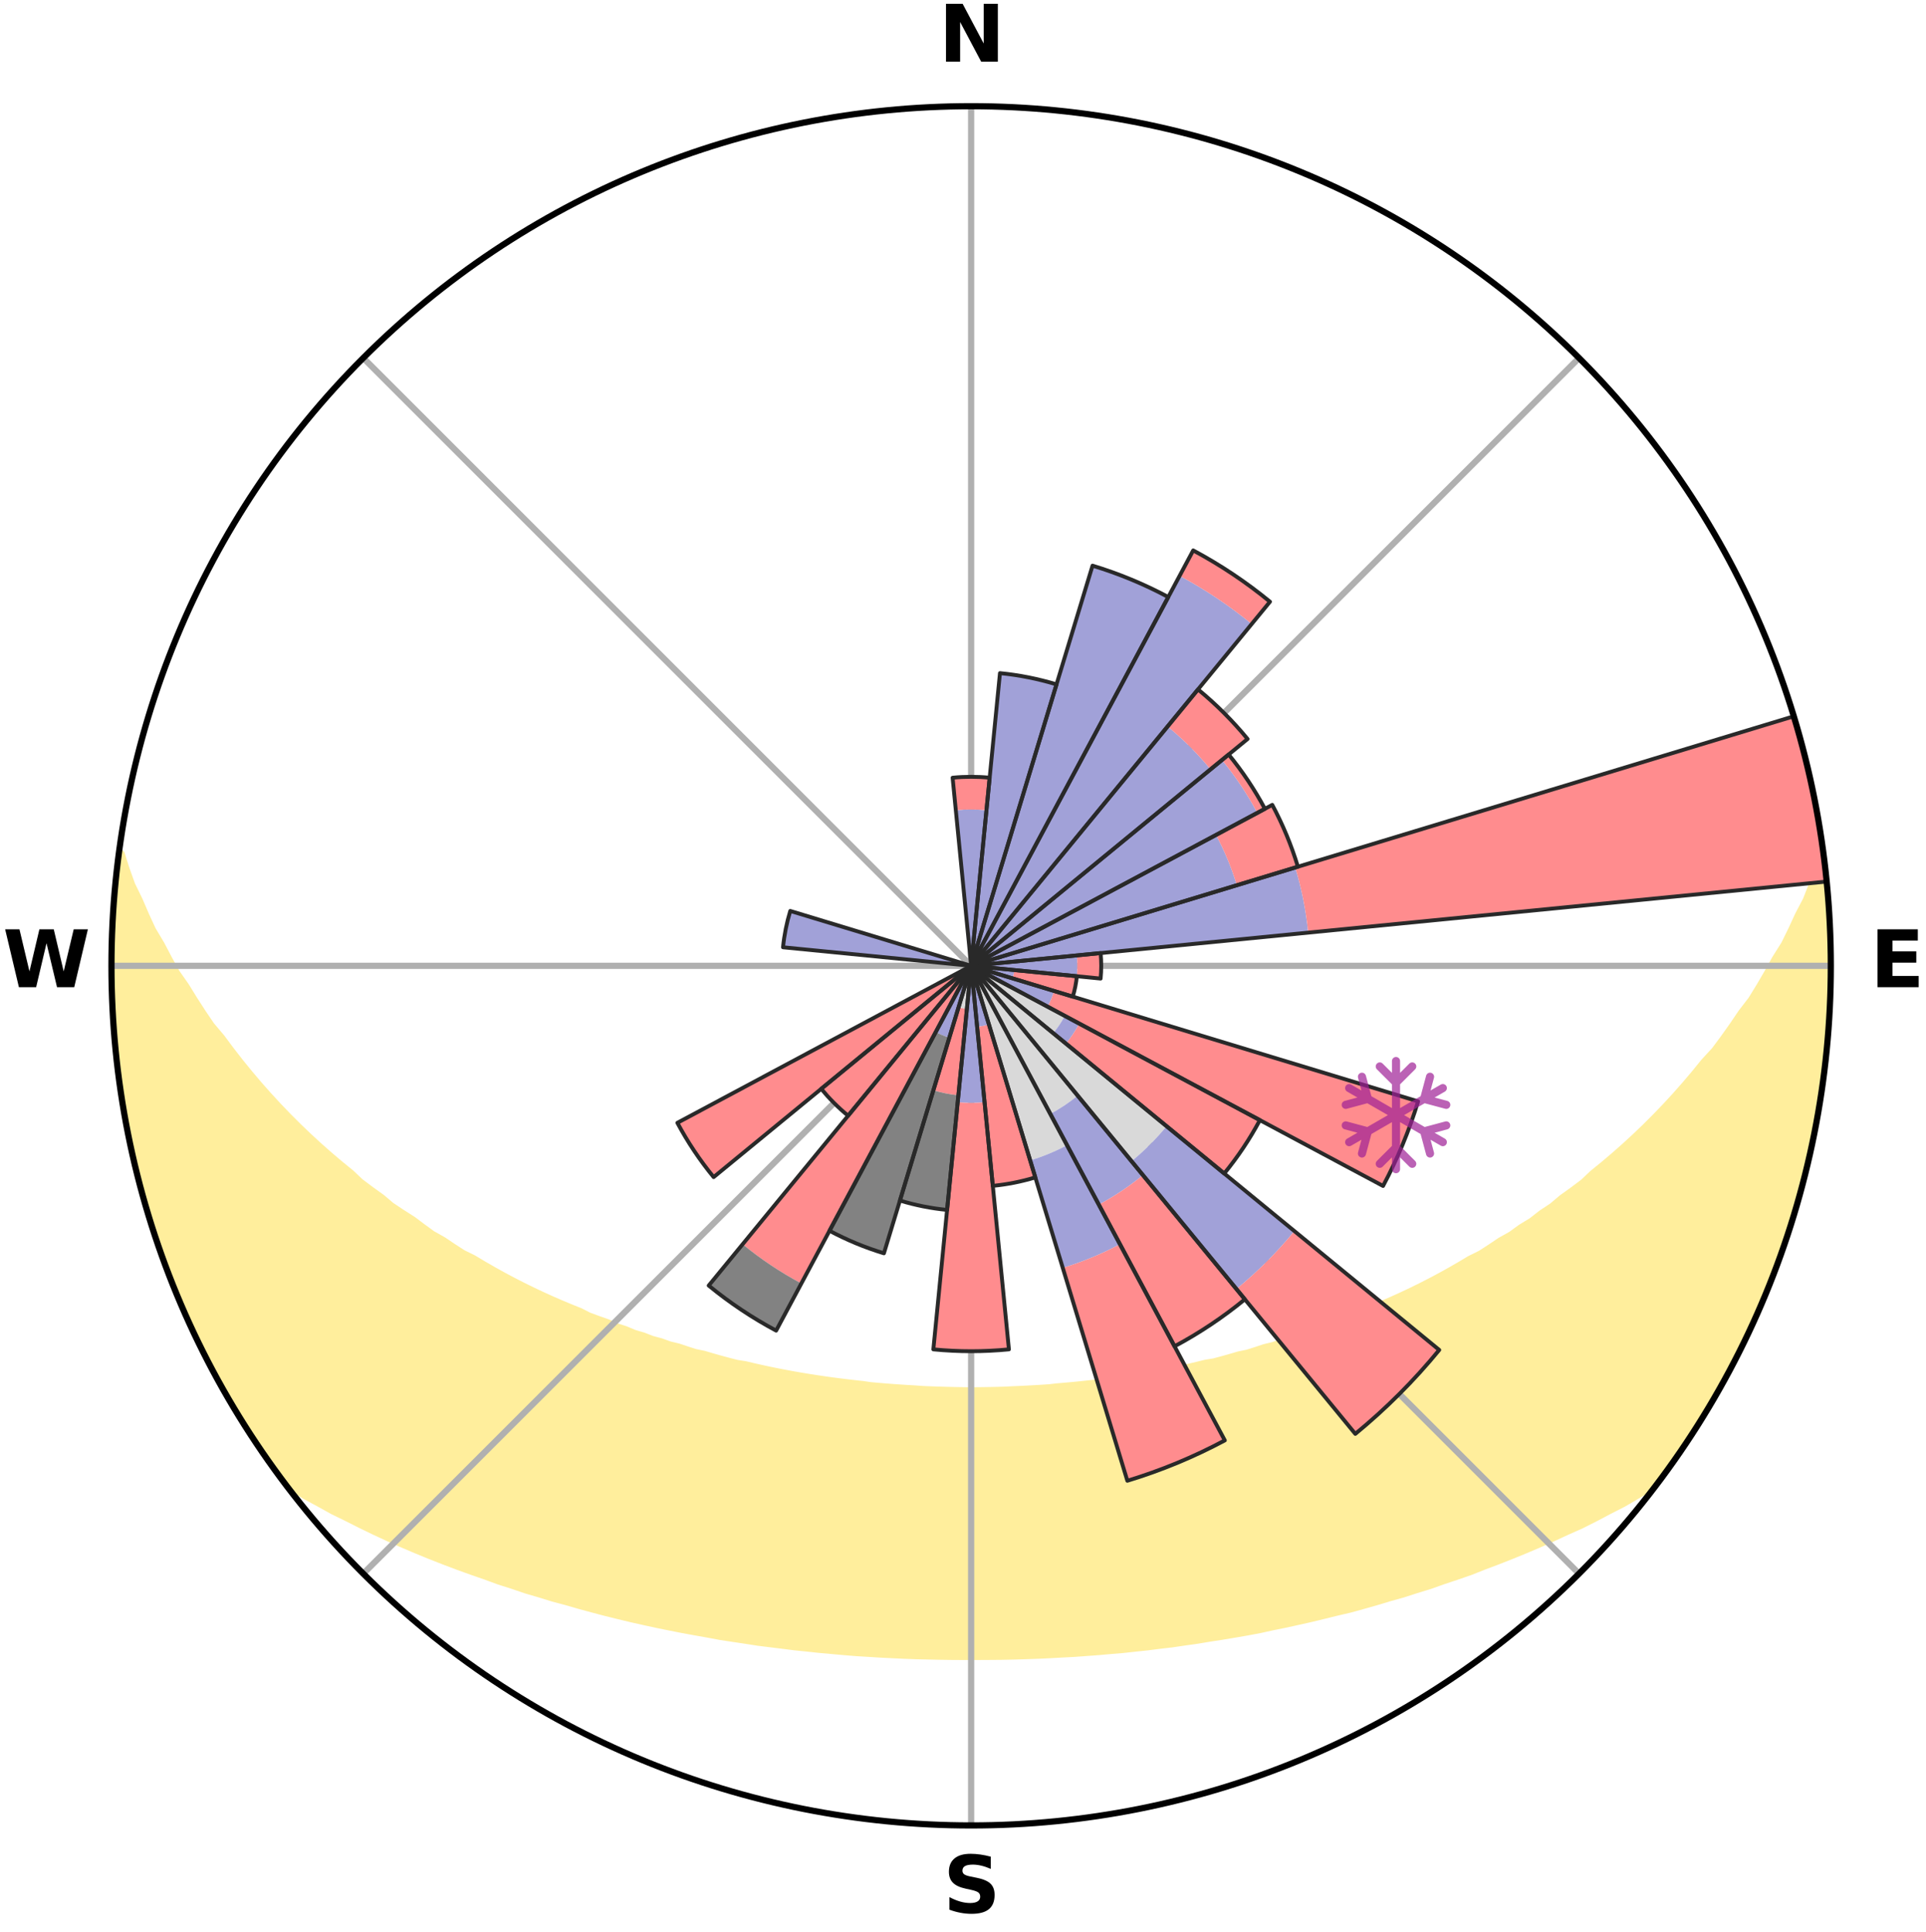 <?xml version="1.0" encoding="utf-8" standalone="no"?>
<!DOCTYPE svg PUBLIC "-//W3C//DTD SVG 1.1//EN"
  "http://www.w3.org/Graphics/SVG/1.1/DTD/svg11.dtd">
<svg xmlns:xlink="http://www.w3.org/1999/xlink" width="248.41pt" height="249.158pt" viewBox="0 0 248.41 249.158" xmlns="http://www.w3.org/2000/svg" version="1.1">
 <title>Ski Rose for Donovaly</title>
 <defs>
  <style type="text/css">*{stroke-linejoin: round; stroke-linecap: butt}</style>
 </defs>
 <g id="figure_1">
  <g id="patch_1">
   <path d="M 0 249.158 
L 248.41 249.158 
L 248.41 0 
L 0 0 
z
" style="fill: #ffffff"/>
  </g>
  <g id="axes_1">
   <g id="patch_2">
    <path d="M 236.135 124.579 
C 236.135 110.018 233.267 95.599 227.695 82.147 
C 222.122 68.695 213.955 56.471 203.659 46.175 
C 193.363 35.879 181.139 27.711 167.687 22.139 
C 154.235 16.567 139.815 13.699 125.255 13.699 
C 110.694 13.699 96.275 16.567 82.823 22.139 
C 69.371 27.711 57.147 35.879 46.851 46.175 
C 36.555 56.471 28.387 68.695 22.815 82.147 
C 17.243 95.599 14.375 110.018 14.375 124.579 
C 14.375 139.14 17.243 153.559 22.815 167.011 
C 28.387 180.463 36.555 192.687 46.851 202.983 
C 57.147 213.279 69.371 221.447 82.823 227.019 
C 96.275 232.591 110.694 235.459 125.255 235.459 
C 139.815 235.459 154.235 232.591 167.687 227.019 
C 181.139 221.447 193.363 213.279 203.659 202.983 
C 213.955 192.687 222.122 180.463 227.695 167.011 
C 233.267 153.559 236.135 139.14 236.135 124.579 
M 125.255 124.579 
C 125.255 124.579 125.255 124.579 125.255 124.579 
C 125.255 124.579 125.255 124.579 125.255 124.579 
C 125.255 124.579 125.255 124.579 125.255 124.579 
C 125.255 124.579 125.255 124.579 125.255 124.579 
C 125.255 124.579 125.255 124.579 125.255 124.579 
C 125.255 124.579 125.255 124.579 125.255 124.579 
C 125.255 124.579 125.255 124.579 125.255 124.579 
C 125.255 124.579 125.255 124.579 125.255 124.579 
C 125.255 124.579 125.255 124.579 125.255 124.579 
C 125.255 124.579 125.255 124.579 125.255 124.579 
C 125.255 124.579 125.255 124.579 125.255 124.579 
C 125.255 124.579 125.255 124.579 125.255 124.579 
C 125.255 124.579 125.255 124.579 125.255 124.579 
C 125.255 124.579 125.255 124.579 125.255 124.579 
C 125.255 124.579 125.255 124.579 125.255 124.579 
C 125.255 124.579 125.255 124.579 125.255 124.579 
z
" style="fill: #ffffff"/>
   </g>
   <g id="PolyCollection_1">
    <defs>
     <path id="mc21dfb9e21" d="M 235.384 -137.127 
L 234.499 -137.026 
L 233.792 -135.03 
L 233.019 -133.06 
L 231.998 -131.108 
L 231.119 -129.201 
L 230.197 -127.327 
L 229.038 -125.485 
L 228.041 -123.682 
L 227.01 -121.915 
L 225.947 -120.183 
L 224.654 -118.5 
L 223.533 -116.844 
L 222.385 -115.227 
L 221.211 -113.646 
L 219.816 -112.13 
L 218.596 -110.629 
L 217.356 -109.167 
L 216.096 -107.743 
L 214.817 -106.357 
L 213.521 -105.011 
L 212.21 -103.703 
L 210.883 -102.434 
L 209.544 -101.204 
L 208.192 -100.012 
L 206.83 -98.859 
L 205.458 -97.743 
L 204.257 -96.603 
L 202.868 -95.561 
L 201.472 -94.556 
L 200.245 -93.517 
L 198.838 -92.584 
L 197.597 -91.611 
L 196.184 -90.748 
L 194.933 -89.839 
L 193.518 -89.044 
L 192.26 -88.198 
L 191 -87.382 
L 189.587 -86.684 
L 188.326 -85.929 
L 187.064 -85.202 
L 185.803 -84.503 
L 184.542 -83.832 
L 183.283 -83.188 
L 182.026 -82.57 
L 180.773 -81.979 
L 179.523 -81.413 
L 178.277 -80.871 
L 177.036 -80.354 
L 175.801 -79.86 
L 174.681 -79.288 
L 173.455 -78.839 
L 172.235 -78.411 
L 171.123 -77.904 
L 169.915 -77.517 
L 168.716 -77.149 
L 167.614 -76.701 
L 166.429 -76.37 
L 165.335 -75.958 
L 164.243 -75.564 
L 163.08 -75.285 
L 161.997 -74.924 
L 160.919 -74.58 
L 159.779 -74.346 
L 158.711 -74.033 
L 157.647 -73.734 
L 156.587 -73.45 
L 155.479 -73.268 
L 154.431 -73.01 
L 153.387 -72.766 
L 152.348 -72.534 
L 151.313 -72.314 
L 150.283 -72.106 
L 149.258 -71.909 
L 148.237 -71.724 
L 147.221 -71.549 
L 146.209 -71.385 
L 145.201 -71.23 
L 144.198 -71.084 
L 143.199 -70.948 
L 142.205 -70.821 
L 141.214 -70.701 
L 140.227 -70.59 
L 139.244 -70.487 
L 138.264 -70.391 
L 137.288 -70.303 
L 136.314 -70.221 
L 135.35 -70.11 
L 134.381 -70.045 
L 133.414 -69.987 
L 132.449 -69.934 
L 131.486 -69.887 
L 130.525 -69.846 
L 129.566 -69.796 
L 128.607 -69.77 
L 127.649 -69.75 
L 126.691 -69.735 
L 125.734 -69.726 
L 124.776 -69.725 
L 123.819 -69.738 
L 122.861 -69.756 
L 121.903 -69.78 
L 120.944 -69.809 
L 119.984 -69.843 
L 119.023 -69.883 
L 118.063 -69.954 
L 117.099 -70.01 
L 116.133 -70.072 
L 115.165 -70.14 
L 114.194 -70.214 
L 113.22 -70.296 
L 112.244 -70.384 
L 111.276 -70.527 
L 110.294 -70.633 
L 109.309 -70.747 
L 108.32 -70.868 
L 107.327 -70.998 
L 106.33 -71.137 
L 105.329 -71.285 
L 104.323 -71.442 
L 103.314 -71.608 
L 102.3 -71.785 
L 101.281 -71.973 
L 100.258 -72.171 
L 99.23 -72.381 
L 98.198 -72.603 
L 97.161 -72.836 
L 96.12 -73.083 
L 95.022 -73.255 
L 93.969 -73.526 
L 92.912 -73.811 
L 91.851 -74.111 
L 90.786 -74.426 
L 89.649 -74.662 
L 88.573 -75.006 
L 87.494 -75.368 
L 86.334 -75.648 
L 85.245 -76.043 
L 84.069 -76.356 
L 82.972 -76.787 
L 81.781 -77.136 
L 80.677 -77.604 
L 79.473 -77.991 
L 78.363 -78.499 
L 77.147 -78.927 
L 75.925 -79.376 
L 74.808 -79.947 
L 73.576 -80.441 
L 72.339 -80.958 
L 71.096 -81.5 
L 69.85 -82.065 
L 68.6 -82.656 
L 67.346 -83.273 
L 66.091 -83.917 
L 64.833 -84.587 
L 63.575 -85.285 
L 62.317 -86.01 
L 61.059 -86.765 
L 59.65 -87.462 
L 58.393 -88.276 
L 57.139 -89.12 
L 55.727 -89.914 
L 54.479 -90.821 
L 53.237 -91.759 
L 51.832 -92.654 
L 50.429 -93.585 
L 49.204 -94.622 
L 47.812 -95.624 
L 46.426 -96.664 
L 45.228 -97.802 
L 43.86 -98.915 
L 42.5 -100.066 
L 41.152 -101.255 
L 39.815 -102.483 
L 38.492 -103.749 
L 37.184 -105.054 
L 35.891 -106.398 
L 34.615 -107.78 
L 33.358 -109.201 
L 32.12 -110.66 
L 30.904 -112.158 
L 29.71 -113.693 
L 28.54 -115.266 
L 27.195 -116.862 
L 26.076 -118.513 
L 24.986 -120.201 
L 23.925 -121.926 
L 22.696 -123.684 
L 21.7 -125.483 
L 20.74 -127.316 
L 19.622 -129.191 
L 18.743 -131.094 
L 17.911 -133.027 
L 16.944 -135.008 
L 16.231 -137.001 
L 15.59 -139.017 
L 15.42 -139.039 
L 15.42 -139.039 
L 15.099 -137.13 
L 14.897 -135.205 
L 14.727 -133.278 
L 14.59 -131.348 
L 14.574 -129.412 
L 14.418 -127.481 
L 14.38 -125.547 
L 14.546 -123.613 
L 14.49 -121.679 
L 14.548 -119.746 
L 14.638 -117.813 
L 14.759 -115.883 
L 14.911 -113.954 
L 15.189 -112.039 
L 15.329 -110.107 
L 15.647 -108.198 
L 16.02 -106.299 
L 16.257 -104.378 
L 16.661 -102.485 
L 17.027 -100.586 
L 17.525 -98.715 
L 17.953 -96.829 
L 18.411 -94.949 
L 19.002 -93.106 
L 19.523 -91.242 
L 20.176 -89.42 
L 20.759 -87.575 
L 21.425 -85.758 
L 22.168 -83.972 
L 22.844 -82.159 
L 23.601 -80.379 
L 24.436 -78.633 
L 25.208 -76.859 
L 26.062 -75.123 
L 26.953 -73.407 
L 27.832 -71.683 
L 28.802 -70.009 
L 29.756 -68.326 
L 30.749 -66.666 
L 31.746 -65.007 
L 32.794 -63.381 
L 33.877 -61.777 
L 35.009 -60.207 
L 36.126 -58.627 
L 37.631 -57.343 
L 39.371 -56.264 
L 41.19 -55.281 
L 42.964 -54.296 
L 44.801 -53.4 
L 46.591 -52.497 
L 48.383 -51.631 
L 50.177 -50.8 
L 51.97 -50.004 
L 53.761 -49.241 
L 55.55 -48.509 
L 57.334 -47.809 
L 59.114 -47.138 
L 60.889 -46.497 
L 62.657 -45.883 
L 64.384 -45.25 
L 66.141 -44.691 
L 67.854 -44.106 
L 69.597 -43.597 
L 71.303 -43.067 
L 73.032 -42.606 
L 74.723 -42.118 
L 76.411 -41.659 
L 78.09 -41.216 
L 79.767 -40.8 
L 81.434 -40.4 
L 83.098 -40.026 
L 84.753 -39.665 
L 86.404 -39.329 
L 88.046 -39.005 
L 89.685 -38.706 
L 91.315 -38.417 
L 92.927 -38.114 
L 94.548 -37.867 
L 96.161 -37.627 
L 97.76 -37.376 
L 99.364 -37.175 
L 100.961 -36.98 
L 102.548 -36.777 
L 104.137 -36.618 
L 105.716 -36.446 
L 107.295 -36.306 
L 108.868 -36.163 
L 110.438 -36.035 
L 112.008 -35.942 
L 113.572 -35.842 
L 115.136 -35.764 
L 116.696 -35.69 
L 118.254 -35.631 
L 119.812 -35.597 
L 121.368 -35.563 
L 122.923 -35.542 
L 124.478 -35.535 
L 126.032 -35.536 
L 127.586 -35.545 
L 129.142 -35.557 
L 130.698 -35.59 
L 132.255 -35.637 
L 133.814 -35.691 
L 135.374 -35.764 
L 136.936 -35.851 
L 138.503 -35.932 
L 140.07 -36.046 
L 141.642 -36.161 
L 143.215 -36.303 
L 144.796 -36.434 
L 146.375 -36.606 
L 147.963 -36.772 
L 149.55 -36.975 
L 151.149 -37.161 
L 152.744 -37.395 
L 154.351 -37.62 
L 155.954 -37.888 
L 157.574 -38.137 
L 159.198 -38.409 
L 160.831 -38.69 
L 162.467 -38.997 
L 164.094 -39.355 
L 165.745 -39.691 
L 167.398 -40.053 
L 169.062 -40.427 
L 170.727 -40.829 
L 172.403 -41.244 
L 174.11 -41.64 
L 175.795 -42.106 
L 177.49 -42.587 
L 179.186 -43.099 
L 180.921 -43.584 
L 182.634 -44.137 
L 184.384 -44.671 
L 186.101 -45.283 
L 187.864 -45.869 
L 189.633 -46.482 
L 191.368 -47.171 
L 193.147 -47.841 
L 194.93 -48.542 
L 196.717 -49.273 
L 198.508 -50.037 
L 200.3 -50.833 
L 202.092 -51.663 
L 203.935 -52.482 
L 205.725 -53.385 
L 207.509 -54.328 
L 209.342 -55.263 
L 211.102 -56.293 
L 212.895 -57.33 
L 214.377 -58.632 
L 215.514 -60.198 
L 216.628 -61.78 
L 217.711 -63.384 
L 218.75 -65.016 
L 219.711 -66.696 
L 220.72 -68.346 
L 221.68 -70.024 
L 222.675 -71.684 
L 223.552 -73.409 
L 224.443 -75.126 
L 225.323 -76.849 
L 226.079 -78.631 
L 226.872 -80.395 
L 227.68 -82.153 
L 228.371 -83.961 
L 229.014 -85.785 
L 229.764 -87.57 
L 230.315 -89.426 
L 230.978 -91.245 
L 231.438 -93.126 
L 231.993 -94.978 
L 232.531 -96.835 
L 233.027 -98.705 
L 233.482 -100.586 
L 233.89 -102.477 
L 234.266 -104.375 
L 234.603 -106.28 
L 234.901 -108.192 
L 235.166 -110.109 
L 235.388 -112.031 
L 235.57 -113.957 
L 235.715 -115.886 
L 235.836 -117.816 
L 235.907 -119.748 
L 235.942 -121.681 
L 236.114 -123.612 
L 236.096 -125.546 
L 236.045 -127.48 
L 235.941 -129.412 
L 235.803 -131.34 
L 235.633 -133.266 
L 235.619 -135.206 
L 235.384 -137.127 
z
" style="stroke: #ffee9c"/>
    </defs>
    <g clip-path="url(#p6ca1cf9101)">
     <use xlink:href="#mc21dfb9e21" x="0" y="249.158" style="fill: #ffee9c; stroke: #ffee9c"/>
    </g>
   </g>
   <g id="matplotlib.axis_1">
    <g id="xtick_1">
     <g id="line2d_1">
      <path d="M 125.255 124.579 
L 125.255 13.699 
" clip-path="url(#p6ca1cf9101)" style="fill: none; stroke: #b0b0b0; stroke-width: 0.8; stroke-linecap: square"/>
     </g>
     <g id="text_1">
      <!-- N -->
      <g transform="translate(121.07 7.958) scale(0.1 -0.1)">
       <defs>
        <path id="DejaVuSans-Bold-4e" d="M 588 4666 
L 1931 4666 
L 3628 1466 
L 3628 4666 
L 4769 4666 
L 4769 0 
L 3425 0 
L 1728 3200 
L 1728 0 
L 588 0 
L 588 4666 
z
" transform="scale(0.016)"/>
       </defs>
       <use xlink:href="#DejaVuSans-Bold-4e"/>
      </g>
     </g>
    </g>
    <g id="xtick_2">
     <g id="line2d_2">
      <path d="M 125.255 124.579 
L 203.659 46.175 
" clip-path="url(#p6ca1cf9101)" style="fill: none; stroke: #b0b0b0; stroke-width: 0.8; stroke-linecap: square"/>
     </g>
    </g>
    <g id="xtick_3">
     <g id="line2d_3">
      <path d="M 125.255 124.579 
L 236.135 124.579 
" clip-path="url(#p6ca1cf9101)" style="fill: none; stroke: #b0b0b0; stroke-width: 0.8; stroke-linecap: square"/>
     </g>
     <g id="text_2">
      <!-- E -->
      <g transform="translate(241.219 127.338) scale(0.1 -0.1)">
       <defs>
        <path id="DejaVuSans-Bold-45" d="M 588 4666 
L 3834 4666 
L 3834 3756 
L 1791 3756 
L 1791 2888 
L 3713 2888 
L 3713 1978 
L 1791 1978 
L 1791 909 
L 3903 909 
L 3903 0 
L 588 0 
L 588 4666 
z
" transform="scale(0.016)"/>
       </defs>
       <use xlink:href="#DejaVuSans-Bold-45"/>
      </g>
     </g>
    </g>
    <g id="xtick_4">
     <g id="line2d_4">
      <path d="M 125.255 124.579 
L 203.659 202.983 
" clip-path="url(#p6ca1cf9101)" style="fill: none; stroke: #b0b0b0; stroke-width: 0.8; stroke-linecap: square"/>
     </g>
    </g>
    <g id="xtick_5">
     <g id="line2d_5">
      <path d="M 125.255 124.579 
L 125.255 235.459 
" clip-path="url(#p6ca1cf9101)" style="fill: none; stroke: #b0b0b0; stroke-width: 0.8; stroke-linecap: square"/>
     </g>
     <g id="text_3">
      <!-- S -->
      <g transform="translate(121.654 246.718) scale(0.1 -0.1)">
       <defs>
        <path id="DejaVuSans-Bold-53" d="M 3834 4519 
L 3834 3531 
Q 3450 3703 3084 3790 
Q 2719 3878 2394 3878 
Q 1963 3878 1756 3759 
Q 1550 3641 1550 3391 
Q 1550 3203 1689 3098 
Q 1828 2994 2194 2919 
L 2706 2816 
Q 3484 2659 3812 2340 
Q 4141 2022 4141 1434 
Q 4141 663 3683 286 
Q 3225 -91 2284 -91 
Q 1841 -91 1394 -6 
Q 947 78 500 244 
L 500 1259 
Q 947 1022 1364 901 
Q 1781 781 2169 781 
Q 2563 781 2772 912 
Q 2981 1044 2981 1288 
Q 2981 1506 2839 1625 
Q 2697 1744 2272 1838 
L 1806 1941 
Q 1106 2091 782 2419 
Q 459 2747 459 3303 
Q 459 4000 909 4375 
Q 1359 4750 2203 4750 
Q 2588 4750 2994 4692 
Q 3400 4634 3834 4519 
z
" transform="scale(0.016)"/>
       </defs>
       <use xlink:href="#DejaVuSans-Bold-53"/>
      </g>
     </g>
    </g>
    <g id="xtick_6">
     <g id="line2d_6">
      <path d="M 125.255 124.579 
L 46.851 202.983 
" clip-path="url(#p6ca1cf9101)" style="fill: none; stroke: #b0b0b0; stroke-width: 0.8; stroke-linecap: square"/>
     </g>
    </g>
    <g id="xtick_7">
     <g id="line2d_7">
      <path d="M 125.255 124.579 
L 14.375 124.579 
" clip-path="url(#p6ca1cf9101)" style="fill: none; stroke: #b0b0b0; stroke-width: 0.8; stroke-linecap: square"/>
     </g>
     <g id="text_4">
      <!-- W -->
      <g transform="translate(0.36 127.338) scale(0.1 -0.1)">
       <defs>
        <path id="DejaVuSans-Bold-57" d="M 191 4666 
L 1344 4666 
L 2150 1275 
L 2950 4666 
L 4109 4666 
L 4909 1275 
L 5716 4666 
L 6859 4666 
L 5759 0 
L 4372 0 
L 3525 3547 
L 2688 0 
L 1300 0 
L 191 4666 
z
" transform="scale(0.016)"/>
       </defs>
       <use xlink:href="#DejaVuSans-Bold-57"/>
      </g>
     </g>
    </g>
    <g id="xtick_8">
     <g id="line2d_8">
      <path d="M 125.255 124.579 
L 46.851 46.175 
" clip-path="url(#p6ca1cf9101)" style="fill: none; stroke: #b0b0b0; stroke-width: 0.8; stroke-linecap: square"/>
     </g>
    </g>
   </g>
   <g id="matplotlib.axis_2"/>
   <g id="patch_3">
    <path d="M 125.255 124.579 
C 125.255 124.579 125.255 124.579 125.255 124.579 
C 125.255 124.579 125.255 124.579 125.255 124.579 
L 125.255 124.579 
C 125.255 124.579 125.255 124.579 125.255 124.579 
C 125.255 124.579 125.255 124.579 125.255 124.579 
z
" clip-path="url(#p6ca1cf9101)" style="fill: #d9d9d9"/>
   </g>
   <g id="patch_4">
    <path d="M 125.255 124.579 
C 125.255 124.579 125.255 124.579 125.255 124.579 
C 125.255 124.579 125.255 124.579 125.255 124.579 
L 125.255 124.579 
C 125.255 124.579 125.255 124.579 125.255 124.579 
C 125.255 124.579 125.255 124.579 125.255 124.579 
z
" clip-path="url(#p6ca1cf9101)" style="fill: #d9d9d9"/>
   </g>
   <g id="patch_5">
    <path d="M 125.255 124.579 
C 125.255 124.579 125.255 124.579 125.255 124.579 
C 125.255 124.579 125.255 124.579 125.255 124.579 
L 125.255 124.579 
C 125.255 124.579 125.255 124.579 125.255 124.579 
C 125.255 124.579 125.255 124.579 125.255 124.579 
z
" clip-path="url(#p6ca1cf9101)" style="fill: #d9d9d9"/>
   </g>
   <g id="patch_6">
    <path d="M 125.255 124.579 
C 125.255 124.579 125.255 124.579 125.255 124.579 
C 125.255 124.579 125.255 124.579 125.255 124.579 
L 125.255 124.579 
C 125.255 124.579 125.255 124.579 125.255 124.579 
C 125.255 124.579 125.255 124.579 125.255 124.579 
z
" clip-path="url(#p6ca1cf9101)" style="fill: #d9d9d9"/>
   </g>
   <g id="patch_7">
    <path d="M 125.255 124.579 
C 125.255 124.579 125.255 124.579 125.255 124.579 
C 125.255 124.579 125.255 124.579 125.255 124.579 
L 125.255 124.579 
C 125.255 124.579 125.255 124.579 125.255 124.579 
C 125.255 124.579 125.255 124.579 125.255 124.579 
z
" clip-path="url(#p6ca1cf9101)" style="fill: #d9d9d9"/>
   </g>
   <g id="patch_8">
    <path d="M 125.255 124.579 
C 125.255 124.579 125.255 124.579 125.255 124.579 
C 125.255 124.579 125.255 124.579 125.255 124.579 
L 125.255 124.579 
C 125.255 124.579 125.255 124.579 125.255 124.579 
C 125.255 124.579 125.255 124.579 125.255 124.579 
z
" clip-path="url(#p6ca1cf9101)" style="fill: #d9d9d9"/>
   </g>
   <g id="patch_9">
    <path d="M 125.255 124.579 
C 125.255 124.579 125.255 124.579 125.255 124.579 
C 125.255 124.579 125.255 124.579 125.255 124.579 
L 125.255 124.579 
C 125.255 124.579 125.255 124.579 125.255 124.579 
C 125.255 124.579 125.255 124.579 125.255 124.579 
z
" clip-path="url(#p6ca1cf9101)" style="fill: #d9d9d9"/>
   </g>
   <g id="patch_10">
    <path d="M 125.255 124.579 
C 125.255 124.579 125.255 124.579 125.255 124.579 
C 125.255 124.579 125.255 124.579 125.255 124.579 
L 125.255 124.579 
C 125.255 124.579 125.255 124.579 125.255 124.579 
C 125.255 124.579 125.255 124.579 125.255 124.579 
z
" clip-path="url(#p6ca1cf9101)" style="fill: #d9d9d9"/>
   </g>
   <g id="patch_11">
    <path d="M 125.255 124.579 
C 125.255 124.579 125.255 124.579 125.255 124.579 
C 125.255 124.579 125.255 124.579 125.255 124.579 
L 125.255 124.579 
C 125.255 124.579 125.255 124.579 125.255 124.579 
C 125.255 124.579 125.255 124.579 125.255 124.579 
z
" clip-path="url(#p6ca1cf9101)" style="fill: #d9d9d9"/>
   </g>
   <g id="patch_12">
    <path d="M 125.255 124.579 
C 125.255 124.579 125.255 124.579 125.255 124.579 
C 125.255 124.579 125.255 124.579 125.255 124.579 
L 125.255 124.579 
C 125.255 124.579 125.255 124.579 125.255 124.579 
C 125.255 124.579 125.255 124.579 125.255 124.579 
z
" clip-path="url(#p6ca1cf9101)" style="fill: #d9d9d9"/>
   </g>
   <g id="patch_13">
    <path d="M 125.255 124.579 
C 125.255 124.579 125.255 124.579 125.255 124.579 
C 125.255 124.579 125.255 124.579 125.255 124.579 
L 125.255 124.579 
C 125.255 124.579 125.255 124.579 125.255 124.579 
C 125.255 124.579 125.255 124.579 125.255 124.579 
z
" clip-path="url(#p6ca1cf9101)" style="fill: #d9d9d9"/>
   </g>
   <g id="patch_14">
    <path d="M 125.255 124.579 
C 125.255 124.579 125.255 124.579 125.255 124.579 
C 125.255 124.579 125.255 124.579 125.255 124.579 
L 135.845 133.27 
C 136.13 132.924 136.397 132.563 136.646 132.191 
C 136.895 131.818 137.126 131.433 137.337 131.037 
z
" clip-path="url(#p6ca1cf9101)" style="fill: #d9d9d9"/>
   </g>
   <g id="patch_15">
    <path d="M 125.255 124.579 
C 125.255 124.579 125.255 124.579 125.255 124.579 
C 125.255 124.579 125.255 124.579 125.255 124.579 
L 145.945 149.79 
C 146.77 149.112 147.561 148.395 148.316 147.64 
C 149.071 146.885 149.788 146.094 150.465 145.269 
z
" clip-path="url(#p6ca1cf9101)" style="fill: #d9d9d9"/>
   </g>
   <g id="patch_16">
    <path d="M 125.255 124.579 
C 125.255 124.579 125.255 124.579 125.255 124.579 
C 125.255 124.579 125.255 124.579 125.255 124.579 
L 135.466 143.683 
C 136.092 143.349 136.7 142.984 137.29 142.591 
C 137.879 142.197 138.449 141.774 138.997 141.324 
z
" clip-path="url(#p6ca1cf9101)" style="fill: #d9d9d9"/>
   </g>
   <g id="patch_17">
    <path d="M 125.255 124.579 
C 125.255 124.579 125.255 124.579 125.255 124.579 
C 125.255 124.579 125.255 124.579 125.255 124.579 
L 132.87 149.684 
C 133.692 149.434 134.501 149.145 135.294 148.816 
C 136.088 148.488 136.864 148.12 137.622 147.716 
z
" clip-path="url(#p6ca1cf9101)" style="fill: #d9d9d9"/>
   </g>
   <g id="patch_18">
    <path d="M 125.255 124.579 
C 125.255 124.579 125.255 124.579 125.255 124.579 
C 125.255 124.579 125.255 124.579 125.255 124.579 
L 125.255 124.579 
C 125.255 124.579 125.255 124.579 125.255 124.579 
C 125.255 124.579 125.255 124.579 125.255 124.579 
z
" clip-path="url(#p6ca1cf9101)" style="fill: #d9d9d9"/>
   </g>
   <g id="patch_19">
    <path d="M 125.255 124.579 
C 125.255 124.579 125.255 124.579 125.255 124.579 
C 125.255 124.579 125.255 124.579 125.255 124.579 
L 125.255 124.579 
C 125.255 124.579 125.255 124.579 125.255 124.579 
C 125.255 124.579 125.255 124.579 125.255 124.579 
z
" clip-path="url(#p6ca1cf9101)" style="fill: #d9d9d9"/>
   </g>
   <g id="patch_20">
    <path d="M 125.255 124.579 
C 125.255 124.579 125.255 124.579 125.255 124.579 
C 125.255 124.579 125.255 124.579 125.255 124.579 
L 123.631 129.931 
C 123.806 129.985 123.984 130.029 124.164 130.065 
C 124.343 130.1 124.524 130.127 124.707 130.145 
z
" clip-path="url(#p6ca1cf9101)" style="fill: #d9d9d9"/>
   </g>
   <g id="patch_21">
    <path d="M 125.255 124.579 
C 125.255 124.579 125.255 124.579 125.255 124.579 
C 125.255 124.579 125.255 124.579 125.255 124.579 
L 125.255 124.579 
C 125.255 124.579 125.255 124.579 125.255 124.579 
C 125.255 124.579 125.255 124.579 125.255 124.579 
z
" clip-path="url(#p6ca1cf9101)" style="fill: #d9d9d9"/>
   </g>
   <g id="patch_22">
    <path d="M 125.255 124.579 
C 125.255 124.579 125.255 124.579 125.255 124.579 
C 125.255 124.579 125.255 124.579 125.255 124.579 
L 125.255 124.579 
C 125.255 124.579 125.255 124.579 125.255 124.579 
C 125.255 124.579 125.255 124.579 125.255 124.579 
z
" clip-path="url(#p6ca1cf9101)" style="fill: #d9d9d9"/>
   </g>
   <g id="patch_23">
    <path d="M 125.255 124.579 
C 125.255 124.579 125.255 124.579 125.255 124.579 
C 125.255 124.579 125.255 124.579 125.255 124.579 
L 125.255 124.579 
C 125.255 124.579 125.255 124.579 125.255 124.579 
C 125.255 124.579 125.255 124.579 125.255 124.579 
z
" clip-path="url(#p6ca1cf9101)" style="fill: #d9d9d9"/>
   </g>
   <g id="patch_24">
    <path d="M 125.255 124.579 
C 125.255 124.579 125.255 124.579 125.255 124.579 
C 125.255 124.579 125.255 124.579 125.255 124.579 
L 125.255 124.579 
C 125.255 124.579 125.255 124.579 125.255 124.579 
C 125.255 124.579 125.255 124.579 125.255 124.579 
z
" clip-path="url(#p6ca1cf9101)" style="fill: #d9d9d9"/>
   </g>
   <g id="patch_25">
    <path d="M 125.255 124.579 
C 125.255 124.579 125.255 124.579 125.255 124.579 
C 125.255 124.579 125.255 124.579 125.255 124.579 
L 125.255 124.579 
C 125.255 124.579 125.255 124.579 125.255 124.579 
C 125.255 124.579 125.255 124.579 125.255 124.579 
z
" clip-path="url(#p6ca1cf9101)" style="fill: #d9d9d9"/>
   </g>
   <g id="patch_26">
    <path d="M 125.255 124.579 
C 125.255 124.579 125.255 124.579 125.255 124.579 
C 125.255 124.579 125.255 124.579 125.255 124.579 
L 125.255 124.579 
C 125.255 124.579 125.255 124.579 125.255 124.579 
C 125.255 124.579 125.255 124.579 125.255 124.579 
z
" clip-path="url(#p6ca1cf9101)" style="fill: #d9d9d9"/>
   </g>
   <g id="patch_27">
    <path d="M 125.255 124.579 
C 125.255 124.579 125.255 124.579 125.255 124.579 
C 125.255 124.579 125.255 124.579 125.255 124.579 
L 125.255 124.579 
C 125.255 124.579 125.255 124.579 125.255 124.579 
C 125.255 124.579 125.255 124.579 125.255 124.579 
z
" clip-path="url(#p6ca1cf9101)" style="fill: #d9d9d9"/>
   </g>
   <g id="patch_28">
    <path d="M 125.255 124.579 
C 125.255 124.579 125.255 124.579 125.255 124.579 
C 125.255 124.579 125.255 124.579 125.255 124.579 
L 125.255 124.579 
C 125.255 124.579 125.255 124.579 125.255 124.579 
C 125.255 124.579 125.255 124.579 125.255 124.579 
z
" clip-path="url(#p6ca1cf9101)" style="fill: #d9d9d9"/>
   </g>
   <g id="patch_29">
    <path d="M 125.255 124.579 
C 125.255 124.579 125.255 124.579 125.255 124.579 
C 125.255 124.579 125.255 124.579 125.255 124.579 
L 125.255 124.579 
C 125.255 124.579 125.255 124.579 125.255 124.579 
C 125.255 124.579 125.255 124.579 125.255 124.579 
z
" clip-path="url(#p6ca1cf9101)" style="fill: #d9d9d9"/>
   </g>
   <g id="patch_30">
    <path d="M 125.255 124.579 
C 125.255 124.579 125.255 124.579 125.255 124.579 
C 125.255 124.579 125.255 124.579 125.255 124.579 
L 125.255 124.579 
C 125.255 124.579 125.255 124.579 125.255 124.579 
C 125.255 124.579 125.255 124.579 125.255 124.579 
z
" clip-path="url(#p6ca1cf9101)" style="fill: #d9d9d9"/>
   </g>
   <g id="patch_31">
    <path d="M 125.255 124.579 
C 125.255 124.579 125.255 124.579 125.255 124.579 
C 125.255 124.579 125.255 124.579 125.255 124.579 
L 125.255 124.579 
C 125.255 124.579 125.255 124.579 125.255 124.579 
C 125.255 124.579 125.255 124.579 125.255 124.579 
z
" clip-path="url(#p6ca1cf9101)" style="fill: #d9d9d9"/>
   </g>
   <g id="patch_32">
    <path d="M 125.255 124.579 
C 125.255 124.579 125.255 124.579 125.255 124.579 
C 125.255 124.579 125.255 124.579 125.255 124.579 
L 125.255 124.579 
C 125.255 124.579 125.255 124.579 125.255 124.579 
C 125.255 124.579 125.255 124.579 125.255 124.579 
z
" clip-path="url(#p6ca1cf9101)" style="fill: #d9d9d9"/>
   </g>
   <g id="patch_33">
    <path d="M 125.255 124.579 
C 125.255 124.579 125.255 124.579 125.255 124.579 
C 125.255 124.579 125.255 124.579 125.255 124.579 
L 125.255 124.579 
C 125.255 124.579 125.255 124.579 125.255 124.579 
C 125.255 124.579 125.255 124.579 125.255 124.579 
z
" clip-path="url(#p6ca1cf9101)" style="fill: #d9d9d9"/>
   </g>
   <g id="patch_34">
    <path d="M 125.255 124.579 
C 125.255 124.579 125.255 124.579 125.255 124.579 
C 125.255 124.579 125.255 124.579 125.255 124.579 
L 125.255 124.579 
C 125.255 124.579 125.255 124.579 125.255 124.579 
C 125.255 124.579 125.255 124.579 125.255 124.579 
z
" clip-path="url(#p6ca1cf9101)" style="fill: #d9d9d9"/>
   </g>
   <g id="patch_35">
    <path d="M 125.255 124.579 
C 125.255 124.579 125.255 124.579 125.255 124.579 
C 125.255 124.579 125.255 124.579 125.255 124.579 
L 127.231 104.51 
C 126.575 104.445 125.915 104.413 125.255 104.413 
C 124.595 104.413 123.935 104.445 123.278 104.51 
z
" clip-path="url(#p6ca1cf9101)" style="fill: #a1a1d8"/>
   </g>
   <g id="patch_36">
    <path d="M 125.255 124.579 
C 125.255 124.579 125.255 124.579 125.255 124.579 
C 125.255 124.579 125.255 124.579 125.255 124.579 
L 136.267 88.278 
C 135.078 87.917 133.873 87.616 132.656 87.373 
C 131.438 87.131 130.209 86.949 128.973 86.827 
z
" clip-path="url(#p6ca1cf9101)" style="fill: #a1a1d8"/>
   </g>
   <g id="patch_37">
    <path d="M 125.255 124.579 
C 125.255 124.579 125.255 124.579 125.255 124.579 
C 125.255 124.579 125.255 124.579 125.255 124.579 
L 150.681 77.01 
C 149.124 76.177 147.527 75.422 145.896 74.746 
C 144.265 74.071 142.602 73.476 140.912 72.963 
z
" clip-path="url(#p6ca1cf9101)" style="fill: #a1a1d8"/>
   </g>
   <g id="patch_38">
    <path d="M 125.255 124.579 
C 125.255 124.579 125.255 124.579 125.255 124.579 
C 125.255 124.579 125.255 124.579 125.255 124.579 
L 161.44 80.487 
C 159.997 79.303 158.496 78.19 156.944 77.153 
C 155.392 76.115 153.789 75.155 152.143 74.275 
z
" clip-path="url(#p6ca1cf9101)" style="fill: #a1a1d8"/>
   </g>
   <g id="patch_39">
    <path d="M 125.255 124.579 
C 125.255 124.579 125.255 124.579 125.255 124.579 
C 125.255 124.579 125.255 124.579 125.255 124.579 
L 156.131 99.239 
C 155.302 98.229 154.423 97.259 153.499 96.335 
C 152.574 95.411 151.605 94.532 150.594 93.703 
z
" clip-path="url(#p6ca1cf9101)" style="fill: #a1a1d8"/>
   </g>
   <g id="patch_40">
    <path d="M 125.255 124.579 
C 125.255 124.579 125.255 124.579 125.255 124.579 
C 125.255 124.579 125.255 124.579 125.255 124.579 
L 162.168 104.849 
C 161.522 103.64 160.817 102.465 160.056 101.325 
C 159.295 100.186 158.479 99.085 157.609 98.026 
z
" clip-path="url(#p6ca1cf9101)" style="fill: #a1a1d8"/>
   </g>
   <g id="patch_41">
    <path d="M 125.255 124.579 
C 125.255 124.579 125.255 124.579 125.255 124.579 
C 125.255 124.579 125.255 124.579 125.255 124.579 
L 159.526 114.183 
C 159.186 113.061 158.791 111.957 158.342 110.874 
C 157.894 109.791 157.392 108.73 156.84 107.697 
z
" clip-path="url(#p6ca1cf9101)" style="fill: #a1a1d8"/>
   </g>
   <g id="patch_42">
    <path d="M 125.255 124.579 
C 125.255 124.579 125.255 124.579 125.255 124.579 
C 125.255 124.579 125.255 124.579 125.255 124.579 
L 168.728 120.297 
C 168.588 118.874 168.378 117.459 168.099 116.057 
C 167.82 114.654 167.473 113.267 167.058 111.898 
z
" clip-path="url(#p6ca1cf9101)" style="fill: #a1a1d8"/>
   </g>
   <g id="patch_43">
    <path d="M 125.255 124.579 
C 125.255 124.579 125.255 124.579 125.255 124.579 
C 125.255 124.579 125.255 124.579 125.255 124.579 
L 138.889 125.922 
C 138.933 125.476 138.955 125.027 138.955 124.579 
C 138.955 124.131 138.933 123.682 138.889 123.236 
z
" clip-path="url(#p6ca1cf9101)" style="fill: #a1a1d8"/>
   </g>
   <g id="patch_44">
    <path d="M 125.255 124.579 
C 125.255 124.579 125.255 124.579 125.255 124.579 
C 125.255 124.579 125.255 124.579 125.255 124.579 
L 130.607 126.203 
C 130.66 126.027 130.705 125.85 130.741 125.67 
C 130.776 125.491 130.803 125.309 130.821 125.127 
z
" clip-path="url(#p6ca1cf9101)" style="fill: #a1a1d8"/>
   </g>
   <g id="patch_45">
    <path d="M 125.255 124.579 
C 125.255 124.579 125.255 124.579 125.255 124.579 
C 125.255 124.579 125.255 124.579 125.255 124.579 
L 135.12 129.852 
C 135.293 129.529 135.45 129.198 135.59 128.86 
C 135.73 128.522 135.853 128.177 135.959 127.826 
z
" clip-path="url(#p6ca1cf9101)" style="fill: #a1a1d8"/>
   </g>
   <g id="patch_46">
    <path d="M 137.337 131.037 
C 137.126 131.433 136.895 131.818 136.646 132.191 
C 136.397 132.563 136.13 132.924 135.845 133.27 
L 137.484 134.615 
C 137.812 134.215 138.121 133.799 138.409 133.368 
C 138.696 132.938 138.963 132.493 139.207 132.036 
z
" clip-path="url(#p6ca1cf9101)" style="fill: #a1a1d8"/>
   </g>
   <g id="patch_47">
    <path d="M 150.465 145.269 
C 149.788 146.094 149.071 146.885 148.316 147.64 
C 147.561 148.395 146.77 149.112 145.945 149.79 
L 159.473 166.274 
C 160.838 165.154 162.147 163.968 163.395 162.719 
C 164.643 161.471 165.83 160.162 166.95 158.797 
z
" clip-path="url(#p6ca1cf9101)" style="fill: #a1a1d8"/>
   </g>
   <g id="patch_48">
    <path d="M 138.997 141.324 
C 138.449 141.774 137.879 142.197 137.29 142.591 
C 136.7 142.984 136.092 143.349 135.466 143.683 
L 141.72 155.384 
C 142.729 154.845 143.71 154.257 144.66 153.622 
C 145.611 152.986 146.53 152.305 147.414 151.58 
z
" clip-path="url(#p6ca1cf9101)" style="fill: #a1a1d8"/>
   </g>
   <g id="patch_49">
    <path d="M 137.622 147.716 
C 136.864 148.12 136.088 148.488 135.294 148.816 
C 134.501 149.145 133.692 149.434 132.87 149.684 
L 137.075 163.545 
C 138.35 163.158 139.606 162.708 140.837 162.198 
C 142.069 161.688 143.274 161.118 144.45 160.49 
z
" clip-path="url(#p6ca1cf9101)" style="fill: #a1a1d8"/>
   </g>
   <g id="patch_50">
    <path d="M 125.255 124.579 
C 125.255 124.579 125.255 124.579 125.255 124.579 
C 125.255 124.579 125.255 124.579 125.255 124.579 
L 126.03 132.451 
C 126.288 132.426 126.544 132.388 126.798 132.337 
C 127.052 132.286 127.303 132.224 127.551 132.148 
z
" clip-path="url(#p6ca1cf9101)" style="fill: #a1a1d8"/>
   </g>
   <g id="patch_51">
    <path d="M 125.255 124.579 
C 125.255 124.579 125.255 124.579 125.255 124.579 
C 125.255 124.579 125.255 124.579 125.255 124.579 
L 123.521 142.181 
C 124.097 142.238 124.676 142.266 125.255 142.266 
C 125.834 142.266 126.412 142.238 126.988 142.181 
z
" clip-path="url(#p6ca1cf9101)" style="fill: #a1a1d8"/>
   </g>
   <g id="patch_52">
    <path d="M 124.707 130.145 
C 124.524 130.127 124.343 130.1 124.164 130.065 
C 123.984 130.029 123.806 129.985 123.631 129.931 
L 123.631 129.931 
C 123.806 129.985 123.984 130.029 124.164 130.065 
C 124.343 130.1 124.524 130.127 124.707 130.145 
z
" clip-path="url(#p6ca1cf9101)" style="fill: #a1a1d8"/>
   </g>
   <g id="patch_53">
    <path d="M 125.255 124.579 
C 125.255 124.579 125.255 124.579 125.255 124.579 
C 125.255 124.579 125.255 124.579 125.255 124.579 
L 120.688 133.123 
C 120.968 133.272 121.255 133.408 121.548 133.529 
C 121.841 133.651 122.139 133.758 122.443 133.85 
z
" clip-path="url(#p6ca1cf9101)" style="fill: #a1a1d8"/>
   </g>
   <g id="patch_54">
    <path d="M 125.255 124.579 
C 125.255 124.579 125.255 124.579 125.255 124.579 
C 125.255 124.579 125.255 124.579 125.255 124.579 
L 125.255 124.579 
C 125.255 124.579 125.255 124.579 125.255 124.579 
C 125.255 124.579 125.255 124.579 125.255 124.579 
z
" clip-path="url(#p6ca1cf9101)" style="fill: #a1a1d8"/>
   </g>
   <g id="patch_55">
    <path d="M 125.255 124.579 
C 125.255 124.579 125.255 124.579 125.255 124.579 
C 125.255 124.579 125.255 124.579 125.255 124.579 
L 125.255 124.579 
C 125.255 124.579 125.255 124.579 125.255 124.579 
C 125.255 124.579 125.255 124.579 125.255 124.579 
z
" clip-path="url(#p6ca1cf9101)" style="fill: #a1a1d8"/>
   </g>
   <g id="patch_56">
    <path d="M 125.255 124.579 
C 125.255 124.579 125.255 124.579 125.255 124.579 
C 125.255 124.579 125.255 124.579 125.255 124.579 
L 125.255 124.579 
C 125.255 124.579 125.255 124.579 125.255 124.579 
C 125.255 124.579 125.255 124.579 125.255 124.579 
z
" clip-path="url(#p6ca1cf9101)" style="fill: #a1a1d8"/>
   </g>
   <g id="patch_57">
    <path d="M 125.255 124.579 
C 125.255 124.579 125.255 124.579 125.255 124.579 
C 125.255 124.579 125.255 124.579 125.255 124.579 
L 125.255 124.579 
C 125.255 124.579 125.255 124.579 125.255 124.579 
C 125.255 124.579 125.255 124.579 125.255 124.579 
z
" clip-path="url(#p6ca1cf9101)" style="fill: #a1a1d8"/>
   </g>
   <g id="patch_58">
    <path d="M 125.255 124.579 
C 125.255 124.579 125.255 124.579 125.255 124.579 
C 125.255 124.579 125.255 124.579 125.255 124.579 
L 125.255 124.579 
C 125.255 124.579 125.255 124.579 125.255 124.579 
C 125.255 124.579 125.255 124.579 125.255 124.579 
z
" clip-path="url(#p6ca1cf9101)" style="fill: #a1a1d8"/>
   </g>
   <g id="patch_59">
    <path d="M 125.255 124.579 
C 125.255 124.579 125.255 124.579 125.255 124.579 
C 125.255 124.579 125.255 124.579 125.255 124.579 
L 125.255 124.579 
C 125.255 124.579 125.255 124.579 125.255 124.579 
C 125.255 124.579 125.255 124.579 125.255 124.579 
z
" clip-path="url(#p6ca1cf9101)" style="fill: #a1a1d8"/>
   </g>
   <g id="patch_60">
    <path d="M 125.255 124.579 
C 125.255 124.579 125.255 124.579 125.255 124.579 
C 125.255 124.579 125.255 124.579 125.255 124.579 
L 101.925 117.502 
C 101.693 118.266 101.499 119.04 101.343 119.823 
C 101.188 120.605 101.07 121.395 100.992 122.189 
z
" clip-path="url(#p6ca1cf9101)" style="fill: #a1a1d8"/>
   </g>
   <g id="patch_61">
    <path d="M 125.255 124.579 
C 125.255 124.579 125.255 124.579 125.255 124.579 
C 125.255 124.579 125.255 124.579 125.255 124.579 
L 125.255 124.579 
C 125.255 124.579 125.255 124.579 125.255 124.579 
C 125.255 124.579 125.255 124.579 125.255 124.579 
z
" clip-path="url(#p6ca1cf9101)" style="fill: #a1a1d8"/>
   </g>
   <g id="patch_62">
    <path d="M 125.255 124.579 
C 125.255 124.579 125.255 124.579 125.255 124.579 
C 125.255 124.579 125.255 124.579 125.255 124.579 
L 125.255 124.579 
C 125.255 124.579 125.255 124.579 125.255 124.579 
C 125.255 124.579 125.255 124.579 125.255 124.579 
z
" clip-path="url(#p6ca1cf9101)" style="fill: #a1a1d8"/>
   </g>
   <g id="patch_63">
    <path d="M 125.255 124.579 
C 125.255 124.579 125.255 124.579 125.255 124.579 
C 125.255 124.579 125.255 124.579 125.255 124.579 
L 125.255 124.579 
C 125.255 124.579 125.255 124.579 125.255 124.579 
C 125.255 124.579 125.255 124.579 125.255 124.579 
z
" clip-path="url(#p6ca1cf9101)" style="fill: #a1a1d8"/>
   </g>
   <g id="patch_64">
    <path d="M 125.255 124.579 
C 125.255 124.579 125.255 124.579 125.255 124.579 
C 125.255 124.579 125.255 124.579 125.255 124.579 
L 125.255 124.579 
C 125.255 124.579 125.255 124.579 125.255 124.579 
C 125.255 124.579 125.255 124.579 125.255 124.579 
z
" clip-path="url(#p6ca1cf9101)" style="fill: #a1a1d8"/>
   </g>
   <g id="patch_65">
    <path d="M 125.255 124.579 
C 125.255 124.579 125.255 124.579 125.255 124.579 
C 125.255 124.579 125.255 124.579 125.255 124.579 
L 125.255 124.579 
C 125.255 124.579 125.255 124.579 125.255 124.579 
C 125.255 124.579 125.255 124.579 125.255 124.579 
z
" clip-path="url(#p6ca1cf9101)" style="fill: #a1a1d8"/>
   </g>
   <g id="patch_66">
    <path d="M 125.255 124.579 
C 125.255 124.579 125.255 124.579 125.255 124.579 
C 125.255 124.579 125.255 124.579 125.255 124.579 
L 125.255 124.579 
C 125.255 124.579 125.255 124.579 125.255 124.579 
C 125.255 124.579 125.255 124.579 125.255 124.579 
z
" clip-path="url(#p6ca1cf9101)" style="fill: #a1a1d8"/>
   </g>
   <g id="patch_67">
    <path d="M 123.278 104.51 
C 123.935 104.445 124.595 104.413 125.255 104.413 
C 125.915 104.413 126.575 104.445 127.231 104.51 
L 127.645 100.316 
C 126.85 100.238 126.053 100.199 125.255 100.199 
C 124.457 100.199 123.659 100.238 122.865 100.316 
z
" clip-path="url(#p6ca1cf9101)" style="fill: #ff8c8e"/>
   </g>
   <g id="patch_68">
    <path d="M 128.973 86.827 
C 130.209 86.949 131.438 87.131 132.656 87.373 
C 133.873 87.616 135.078 87.917 136.267 88.278 
L 136.267 88.278 
C 135.078 87.917 133.873 87.616 132.656 87.373 
C 131.438 87.131 130.209 86.949 128.973 86.827 
z
" clip-path="url(#p6ca1cf9101)" style="fill: #ff8c8e"/>
   </g>
   <g id="patch_69">
    <path d="M 140.912 72.963 
C 142.602 73.476 144.265 74.071 145.896 74.746 
C 147.527 75.422 149.124 76.177 150.681 77.01 
L 150.681 77.01 
C 149.124 76.177 147.527 75.422 145.896 74.746 
C 144.265 74.071 142.602 73.476 140.912 72.963 
z
" clip-path="url(#p6ca1cf9101)" style="fill: #ff8c8e"/>
   </g>
   <g id="patch_70">
    <path d="M 152.143 74.275 
C 153.789 75.155 155.392 76.115 156.944 77.153 
C 158.496 78.19 159.997 79.303 161.44 80.487 
L 163.799 77.613 
C 162.262 76.351 160.663 75.166 159.01 74.061 
C 157.356 72.956 155.649 71.933 153.896 70.996 
z
" clip-path="url(#p6ca1cf9101)" style="fill: #ff8c8e"/>
   </g>
   <g id="patch_71">
    <path d="M 150.594 93.703 
C 151.605 94.532 152.574 95.411 153.499 96.335 
C 154.423 97.259 155.302 98.229 156.131 99.239 
L 160.908 95.319 
C 159.95 94.152 158.936 93.033 157.868 91.966 
C 156.801 90.898 155.682 89.884 154.515 88.926 
z
" clip-path="url(#p6ca1cf9101)" style="fill: #ff8c8e"/>
   </g>
   <g id="patch_72">
    <path d="M 157.609 98.026 
C 158.479 99.085 159.295 100.186 160.056 101.325 
C 160.817 102.465 161.522 103.64 162.168 104.849 
L 163.144 104.327 
C 162.481 103.087 161.758 101.88 160.976 100.711 
C 160.195 99.542 159.357 98.411 158.465 97.324 
z
" clip-path="url(#p6ca1cf9101)" style="fill: #ff8c8e"/>
   </g>
   <g id="patch_73">
    <path d="M 156.84 107.697 
C 157.392 108.73 157.894 109.791 158.342 110.874 
C 158.791 111.957 159.186 113.061 159.526 114.183 
L 167.399 111.795 
C 166.981 110.415 166.495 109.057 165.943 107.725 
C 165.391 106.394 164.775 105.09 164.095 103.818 
z
" clip-path="url(#p6ca1cf9101)" style="fill: #ff8c8e"/>
   </g>
   <g id="patch_74">
    <path d="M 167.058 111.898 
C 167.473 113.267 167.82 114.654 168.099 116.057 
C 168.378 117.459 168.588 118.874 168.728 120.297 
L 235.601 113.711 
C 235.245 110.099 234.712 106.507 234.004 102.947 
C 233.296 99.388 232.414 95.865 231.36 92.392 
z
" clip-path="url(#p6ca1cf9101)" style="fill: #ff8c8e"/>
   </g>
   <g id="patch_75">
    <path d="M 138.889 123.236 
C 138.933 123.682 138.955 124.131 138.955 124.579 
C 138.955 125.027 138.933 125.476 138.889 125.922 
L 141.954 126.224 
C 142.007 125.677 142.034 125.128 142.034 124.579 
C 142.034 124.03 142.007 123.481 141.954 122.934 
z
" clip-path="url(#p6ca1cf9101)" style="fill: #ff8c8e"/>
   </g>
   <g id="patch_76">
    <path d="M 130.821 125.127 
C 130.803 125.309 130.776 125.491 130.741 125.67 
C 130.705 125.85 130.66 126.027 130.607 126.203 
L 138.365 128.556 
C 138.495 128.127 138.604 127.692 138.692 127.252 
C 138.779 126.812 138.845 126.368 138.889 125.922 
z
" clip-path="url(#p6ca1cf9101)" style="fill: #ff8c8e"/>
   </g>
   <g id="patch_77">
    <path d="M 135.959 127.826 
C 135.853 128.177 135.73 128.522 135.59 128.86 
C 135.45 129.198 135.293 129.529 135.12 129.852 
L 178.382 152.976 
C 179.311 151.237 180.155 149.454 180.909 147.632 
C 181.664 145.81 182.329 143.953 182.901 142.066 
z
" clip-path="url(#p6ca1cf9101)" style="fill: #ff8c8e"/>
   </g>
   <g id="patch_78">
    <path d="M 139.207 132.036 
C 138.963 132.493 138.696 132.938 138.409 133.368 
C 138.121 133.799 137.812 134.215 137.484 134.615 
L 157.897 151.368 
C 158.774 150.299 159.598 149.189 160.366 148.039 
C 161.134 146.89 161.845 145.704 162.496 144.485 
z
" clip-path="url(#p6ca1cf9101)" style="fill: #ff8c8e"/>
   </g>
   <g id="patch_79">
    <path d="M 166.95 158.797 
C 165.83 160.162 164.643 161.471 163.395 162.719 
C 162.147 163.968 160.838 165.154 159.473 166.274 
L 174.804 184.954 
C 176.78 183.333 178.675 181.615 180.483 179.807 
C 182.291 177.999 184.008 176.104 185.63 174.128 
z
" clip-path="url(#p6ca1cf9101)" style="fill: #ff8c8e"/>
   </g>
   <g id="patch_80">
    <path d="M 147.414 151.58 
C 146.53 152.305 145.611 152.986 144.66 153.622 
C 143.71 154.257 142.729 154.845 141.72 155.384 
L 151.489 173.659 
C 153.095 172.8 154.658 171.863 156.173 170.851 
C 157.688 169.839 159.152 168.754 160.56 167.598 
z
" clip-path="url(#p6ca1cf9101)" style="fill: #ff8c8e"/>
   </g>
   <g id="patch_81">
    <path d="M 144.45 160.49 
C 143.274 161.118 142.069 161.688 140.837 162.198 
C 139.606 162.708 138.35 163.158 137.075 163.545 
L 145.403 191 
C 147.577 190.34 149.718 189.574 151.817 188.705 
C 153.916 187.835 155.971 186.864 157.974 185.793 
z
" clip-path="url(#p6ca1cf9101)" style="fill: #ff8c8e"/>
   </g>
   <g id="patch_82">
    <path d="M 127.551 132.148 
C 127.303 132.224 127.052 132.286 126.798 132.337 
C 126.544 132.388 126.288 132.426 126.03 132.451 
L 128.05 152.961 
C 128.979 152.87 129.903 152.733 130.819 152.551 
C 131.734 152.369 132.64 152.142 133.534 151.871 
z
" clip-path="url(#p6ca1cf9101)" style="fill: #ff8c8e"/>
   </g>
   <g id="patch_83">
    <path d="M 126.988 142.181 
C 126.412 142.238 125.834 142.266 125.255 142.266 
C 124.676 142.266 124.097 142.238 123.521 142.181 
L 120.382 174.053 
C 122.001 174.212 123.628 174.292 125.255 174.292 
C 126.882 174.292 128.508 174.212 130.128 174.053 
z
" clip-path="url(#p6ca1cf9101)" style="fill: #ff8c8e"/>
   </g>
   <g id="patch_84">
    <path d="M 124.707 130.145 
C 124.524 130.127 124.343 130.1 124.164 130.065 
C 123.984 130.029 123.806 129.985 123.631 129.931 
L 120.384 140.636 
C 120.91 140.795 121.443 140.929 121.981 141.036 
C 122.52 141.143 123.064 141.224 123.61 141.278 
z
" clip-path="url(#p6ca1cf9101)" style="fill: #ff8c8e"/>
   </g>
   <g id="patch_85">
    <path d="M 122.443 133.85 
C 122.139 133.758 121.841 133.651 121.548 133.529 
C 121.255 133.408 120.968 133.272 120.688 133.123 
L 120.688 133.123 
C 120.968 133.272 121.255 133.408 121.548 133.529 
C 121.841 133.651 122.139 133.758 122.443 133.85 
z
" clip-path="url(#p6ca1cf9101)" style="fill: #ff8c8e"/>
   </g>
   <g id="patch_86">
    <path d="M 125.255 124.579 
C 125.255 124.579 125.255 124.579 125.255 124.579 
C 125.255 124.579 125.255 124.579 125.255 124.579 
L 95.781 160.493 
C 96.956 161.458 98.178 162.364 99.443 163.209 
C 100.707 164.054 102.012 164.836 103.354 165.553 
z
" clip-path="url(#p6ca1cf9101)" style="fill: #ff8c8e"/>
   </g>
   <g id="patch_87">
    <path d="M 125.255 124.579 
C 125.255 124.579 125.255 124.579 125.255 124.579 
C 125.255 124.579 125.255 124.579 125.255 124.579 
L 105.919 140.447 
C 106.439 141.08 106.989 141.687 107.568 142.266 
C 108.147 142.845 108.754 143.395 109.387 143.915 
z
" clip-path="url(#p6ca1cf9101)" style="fill: #ff8c8e"/>
   </g>
   <g id="patch_88">
    <path d="M 125.255 124.579 
C 125.255 124.579 125.255 124.579 125.255 124.579 
C 125.255 124.579 125.255 124.579 125.255 124.579 
L 87.366 144.831 
C 88.029 146.071 88.752 147.278 89.533 148.447 
C 90.315 149.617 91.153 150.747 92.045 151.834 
z
" clip-path="url(#p6ca1cf9101)" style="fill: #ff8c8e"/>
   </g>
   <g id="patch_89">
    <path d="M 125.255 124.579 
C 125.255 124.579 125.255 124.579 125.255 124.579 
C 125.255 124.579 125.255 124.579 125.255 124.579 
L 125.255 124.579 
C 125.255 124.579 125.255 124.579 125.255 124.579 
C 125.255 124.579 125.255 124.579 125.255 124.579 
z
" clip-path="url(#p6ca1cf9101)" style="fill: #ff8c8e"/>
   </g>
   <g id="patch_90">
    <path d="M 125.255 124.579 
C 125.255 124.579 125.255 124.579 125.255 124.579 
C 125.255 124.579 125.255 124.579 125.255 124.579 
L 125.255 124.579 
C 125.255 124.579 125.255 124.579 125.255 124.579 
C 125.255 124.579 125.255 124.579 125.255 124.579 
z
" clip-path="url(#p6ca1cf9101)" style="fill: #ff8c8e"/>
   </g>
   <g id="patch_91">
    <path d="M 125.255 124.579 
C 125.255 124.579 125.255 124.579 125.255 124.579 
C 125.255 124.579 125.255 124.579 125.255 124.579 
L 125.255 124.579 
C 125.255 124.579 125.255 124.579 125.255 124.579 
C 125.255 124.579 125.255 124.579 125.255 124.579 
z
" clip-path="url(#p6ca1cf9101)" style="fill: #ff8c8e"/>
   </g>
   <g id="patch_92">
    <path d="M 100.992 122.189 
C 101.07 121.395 101.188 120.605 101.343 119.823 
C 101.499 119.04 101.693 118.266 101.925 117.502 
L 101.925 117.502 
C 101.693 118.266 101.499 119.04 101.343 119.823 
C 101.188 120.605 101.07 121.395 100.992 122.189 
z
" clip-path="url(#p6ca1cf9101)" style="fill: #ff8c8e"/>
   </g>
   <g id="patch_93">
    <path d="M 125.255 124.579 
C 125.255 124.579 125.255 124.579 125.255 124.579 
C 125.255 124.579 125.255 124.579 125.255 124.579 
L 125.255 124.579 
C 125.255 124.579 125.255 124.579 125.255 124.579 
C 125.255 124.579 125.255 124.579 125.255 124.579 
z
" clip-path="url(#p6ca1cf9101)" style="fill: #ff8c8e"/>
   </g>
   <g id="patch_94">
    <path d="M 125.255 124.579 
C 125.255 124.579 125.255 124.579 125.255 124.579 
C 125.255 124.579 125.255 124.579 125.255 124.579 
L 125.255 124.579 
C 125.255 124.579 125.255 124.579 125.255 124.579 
C 125.255 124.579 125.255 124.579 125.255 124.579 
z
" clip-path="url(#p6ca1cf9101)" style="fill: #ff8c8e"/>
   </g>
   <g id="patch_95">
    <path d="M 125.255 124.579 
C 125.255 124.579 125.255 124.579 125.255 124.579 
C 125.255 124.579 125.255 124.579 125.255 124.579 
L 125.255 124.579 
C 125.255 124.579 125.255 124.579 125.255 124.579 
C 125.255 124.579 125.255 124.579 125.255 124.579 
z
" clip-path="url(#p6ca1cf9101)" style="fill: #ff8c8e"/>
   </g>
   <g id="patch_96">
    <path d="M 125.255 124.579 
C 125.255 124.579 125.255 124.579 125.255 124.579 
C 125.255 124.579 125.255 124.579 125.255 124.579 
L 125.255 124.579 
C 125.255 124.579 125.255 124.579 125.255 124.579 
C 125.255 124.579 125.255 124.579 125.255 124.579 
z
" clip-path="url(#p6ca1cf9101)" style="fill: #ff8c8e"/>
   </g>
   <g id="patch_97">
    <path d="M 125.255 124.579 
C 125.255 124.579 125.255 124.579 125.255 124.579 
C 125.255 124.579 125.255 124.579 125.255 124.579 
L 125.255 124.579 
C 125.255 124.579 125.255 124.579 125.255 124.579 
C 125.255 124.579 125.255 124.579 125.255 124.579 
z
" clip-path="url(#p6ca1cf9101)" style="fill: #ff8c8e"/>
   </g>
   <g id="patch_98">
    <path d="M 125.255 124.579 
C 125.255 124.579 125.255 124.579 125.255 124.579 
C 125.255 124.579 125.255 124.579 125.255 124.579 
L 125.255 124.579 
C 125.255 124.579 125.255 124.579 125.255 124.579 
C 125.255 124.579 125.255 124.579 125.255 124.579 
z
" clip-path="url(#p6ca1cf9101)" style="fill: #ff8c8e"/>
   </g>
   <g id="patch_99">
    <path d="M 122.865 100.316 
C 123.659 100.238 124.457 100.199 125.255 100.199 
C 126.053 100.199 126.85 100.238 127.645 100.316 
L 127.645 100.316 
C 126.85 100.238 126.053 100.199 125.255 100.199 
C 124.457 100.199 123.659 100.238 122.865 100.316 
z
" clip-path="url(#p6ca1cf9101)" style="fill: #828282"/>
   </g>
   <g id="patch_100">
    <path d="M 128.973 86.827 
C 130.209 86.949 131.438 87.131 132.656 87.373 
C 133.873 87.616 135.078 87.917 136.267 88.278 
L 136.267 88.278 
C 135.078 87.917 133.873 87.616 132.656 87.373 
C 131.438 87.131 130.209 86.949 128.973 86.827 
z
" clip-path="url(#p6ca1cf9101)" style="fill: #828282"/>
   </g>
   <g id="patch_101">
    <path d="M 140.912 72.963 
C 142.602 73.476 144.265 74.071 145.896 74.746 
C 147.527 75.422 149.124 76.177 150.681 77.01 
L 150.681 77.01 
C 149.124 76.177 147.527 75.422 145.896 74.746 
C 144.265 74.071 142.602 73.476 140.912 72.963 
z
" clip-path="url(#p6ca1cf9101)" style="fill: #828282"/>
   </g>
   <g id="patch_102">
    <path d="M 153.896 70.996 
C 155.649 71.933 157.356 72.956 159.01 74.061 
C 160.663 75.166 162.262 76.351 163.799 77.613 
L 163.799 77.613 
C 162.262 76.351 160.663 75.166 159.01 74.061 
C 157.356 72.956 155.649 71.933 153.896 70.996 
z
" clip-path="url(#p6ca1cf9101)" style="fill: #828282"/>
   </g>
   <g id="patch_103">
    <path d="M 154.515 88.926 
C 155.682 89.884 156.801 90.898 157.868 91.966 
C 158.936 93.033 159.95 94.152 160.908 95.319 
L 160.908 95.319 
C 159.95 94.152 158.936 93.033 157.868 91.966 
C 156.801 90.898 155.682 89.884 154.515 88.926 
z
" clip-path="url(#p6ca1cf9101)" style="fill: #828282"/>
   </g>
   <g id="patch_104">
    <path d="M 158.465 97.324 
C 159.357 98.411 160.195 99.542 160.976 100.711 
C 161.758 101.88 162.481 103.087 163.144 104.327 
L 163.144 104.327 
C 162.481 103.087 161.758 101.88 160.976 100.711 
C 160.195 99.542 159.357 98.411 158.465 97.324 
z
" clip-path="url(#p6ca1cf9101)" style="fill: #828282"/>
   </g>
   <g id="patch_105">
    <path d="M 164.095 103.818 
C 164.775 105.09 165.391 106.394 165.943 107.725 
C 166.495 109.057 166.981 110.415 167.399 111.795 
L 167.399 111.795 
C 166.981 110.415 166.495 109.057 165.943 107.725 
C 165.391 106.394 164.775 105.09 164.095 103.818 
z
" clip-path="url(#p6ca1cf9101)" style="fill: #828282"/>
   </g>
   <g id="patch_106">
    <path d="M 231.36 92.392 
C 232.414 95.865 233.296 99.388 234.004 102.947 
C 234.712 106.507 235.245 110.099 235.601 113.711 
L 235.601 113.711 
C 235.245 110.099 234.712 106.507 234.004 102.947 
C 233.296 99.388 232.414 95.865 231.36 92.392 
z
" clip-path="url(#p6ca1cf9101)" style="fill: #828282"/>
   </g>
   <g id="patch_107">
    <path d="M 141.954 122.934 
C 142.007 123.481 142.034 124.03 142.034 124.579 
C 142.034 125.128 142.007 125.677 141.954 126.224 
L 141.954 126.224 
C 142.007 125.677 142.034 125.128 142.034 124.579 
C 142.034 124.03 142.007 123.481 141.954 122.934 
z
" clip-path="url(#p6ca1cf9101)" style="fill: #828282"/>
   </g>
   <g id="patch_108">
    <path d="M 138.889 125.922 
C 138.845 126.368 138.779 126.812 138.692 127.252 
C 138.604 127.692 138.495 128.127 138.365 128.556 
L 138.365 128.556 
C 138.495 128.127 138.604 127.692 138.692 127.252 
C 138.779 126.812 138.845 126.368 138.889 125.922 
z
" clip-path="url(#p6ca1cf9101)" style="fill: #828282"/>
   </g>
   <g id="patch_109">
    <path d="M 182.901 142.066 
C 182.329 143.953 181.664 145.81 180.909 147.632 
C 180.155 149.454 179.311 151.237 178.382 152.976 
L 178.382 152.976 
C 179.311 151.237 180.155 149.454 180.909 147.632 
C 181.664 145.81 182.329 143.953 182.901 142.066 
z
" clip-path="url(#p6ca1cf9101)" style="fill: #828282"/>
   </g>
   <g id="patch_110">
    <path d="M 162.496 144.485 
C 161.845 145.704 161.134 146.89 160.366 148.039 
C 159.598 149.189 158.774 150.299 157.897 151.368 
L 157.897 151.368 
C 158.774 150.299 159.598 149.189 160.366 148.039 
C 161.134 146.89 161.845 145.704 162.496 144.485 
z
" clip-path="url(#p6ca1cf9101)" style="fill: #828282"/>
   </g>
   <g id="patch_111">
    <path d="M 185.63 174.128 
C 184.008 176.104 182.291 177.999 180.483 179.807 
C 178.675 181.615 176.78 183.333 174.804 184.954 
L 174.804 184.954 
C 176.78 183.333 178.675 181.615 180.483 179.807 
C 182.291 177.999 184.008 176.104 185.63 174.128 
z
" clip-path="url(#p6ca1cf9101)" style="fill: #828282"/>
   </g>
   <g id="patch_112">
    <path d="M 160.56 167.598 
C 159.152 168.754 157.688 169.839 156.173 170.851 
C 154.658 171.863 153.095 172.8 151.489 173.659 
L 151.489 173.659 
C 153.095 172.8 154.658 171.863 156.173 170.851 
C 157.688 169.839 159.152 168.754 160.56 167.598 
z
" clip-path="url(#p6ca1cf9101)" style="fill: #828282"/>
   </g>
   <g id="patch_113">
    <path d="M 157.974 185.793 
C 155.971 186.864 153.916 187.835 151.817 188.705 
C 149.718 189.574 147.577 190.34 145.403 191 
L 145.403 191 
C 147.577 190.34 149.718 189.574 151.817 188.705 
C 153.916 187.835 155.971 186.864 157.974 185.793 
z
" clip-path="url(#p6ca1cf9101)" style="fill: #828282"/>
   </g>
   <g id="patch_114">
    <path d="M 133.534 151.871 
C 132.64 152.142 131.734 152.369 130.819 152.551 
C 129.903 152.733 128.979 152.87 128.05 152.961 
L 128.05 152.961 
C 128.979 152.87 129.903 152.733 130.819 152.551 
C 131.734 152.369 132.64 152.142 133.534 151.871 
z
" clip-path="url(#p6ca1cf9101)" style="fill: #828282"/>
   </g>
   <g id="patch_115">
    <path d="M 130.128 174.053 
C 128.508 174.212 126.882 174.292 125.255 174.292 
C 123.628 174.292 122.001 174.212 120.382 174.053 
L 120.382 174.053 
C 122.001 174.212 123.628 174.292 125.255 174.292 
C 126.882 174.292 128.508 174.212 130.128 174.053 
z
" clip-path="url(#p6ca1cf9101)" style="fill: #828282"/>
   </g>
   <g id="patch_116">
    <path d="M 123.61 141.278 
C 123.064 141.224 122.52 141.143 121.981 141.036 
C 121.443 140.929 120.91 140.795 120.384 140.636 
L 116.07 154.856 
C 117.061 155.157 118.067 155.409 119.082 155.611 
C 120.098 155.813 121.123 155.965 122.154 156.066 
z
" clip-path="url(#p6ca1cf9101)" style="fill: #828282"/>
   </g>
   <g id="patch_117">
    <path d="M 122.443 133.85 
C 122.139 133.758 121.841 133.651 121.548 133.529 
C 121.255 133.408 120.968 133.272 120.688 133.123 
L 106.988 158.754 
C 108.107 159.352 109.254 159.894 110.426 160.38 
C 111.597 160.865 112.792 161.293 114.006 161.661 
z
" clip-path="url(#p6ca1cf9101)" style="fill: #828282"/>
   </g>
   <g id="patch_118">
    <path d="M 103.354 165.553 
C 102.012 164.836 100.707 164.054 99.443 163.209 
C 98.178 162.364 96.956 161.458 95.781 160.493 
L 91.407 165.823 
C 92.757 166.931 94.16 167.972 95.612 168.942 
C 97.064 169.913 98.563 170.811 100.103 171.634 
z
" clip-path="url(#p6ca1cf9101)" style="fill: #828282"/>
   </g>
   <g id="patch_119">
    <path d="M 109.387 143.915 
C 108.754 143.395 108.147 142.845 107.568 142.266 
C 106.989 141.687 106.439 141.08 105.919 140.447 
L 105.919 140.447 
C 106.439 141.08 106.989 141.687 107.568 142.266 
C 108.147 142.845 108.754 143.395 109.387 143.915 
z
" clip-path="url(#p6ca1cf9101)" style="fill: #828282"/>
   </g>
   <g id="patch_120">
    <path d="M 92.045 151.834 
C 91.153 150.747 90.315 149.617 89.533 148.447 
C 88.752 147.278 88.029 146.071 87.366 144.831 
L 87.366 144.831 
C 88.029 146.071 88.752 147.278 89.533 148.447 
C 90.315 149.617 91.153 150.747 92.045 151.834 
z
" clip-path="url(#p6ca1cf9101)" style="fill: #828282"/>
   </g>
   <g id="patch_121">
    <path d="M 125.255 124.579 
C 125.255 124.579 125.255 124.579 125.255 124.579 
C 125.255 124.579 125.255 124.579 125.255 124.579 
L 125.255 124.579 
C 125.255 124.579 125.255 124.579 125.255 124.579 
C 125.255 124.579 125.255 124.579 125.255 124.579 
z
" clip-path="url(#p6ca1cf9101)" style="fill: #828282"/>
   </g>
   <g id="patch_122">
    <path d="M 125.255 124.579 
C 125.255 124.579 125.255 124.579 125.255 124.579 
C 125.255 124.579 125.255 124.579 125.255 124.579 
L 125.255 124.579 
C 125.255 124.579 125.255 124.579 125.255 124.579 
C 125.255 124.579 125.255 124.579 125.255 124.579 
z
" clip-path="url(#p6ca1cf9101)" style="fill: #828282"/>
   </g>
   <g id="patch_123">
    <path d="M 125.255 124.579 
C 125.255 124.579 125.255 124.579 125.255 124.579 
C 125.255 124.579 125.255 124.579 125.255 124.579 
L 125.255 124.579 
C 125.255 124.579 125.255 124.579 125.255 124.579 
C 125.255 124.579 125.255 124.579 125.255 124.579 
z
" clip-path="url(#p6ca1cf9101)" style="fill: #828282"/>
   </g>
   <g id="patch_124">
    <path d="M 100.992 122.189 
C 101.07 121.395 101.188 120.605 101.343 119.823 
C 101.499 119.04 101.693 118.266 101.925 117.502 
L 101.925 117.502 
C 101.693 118.266 101.499 119.04 101.343 119.823 
C 101.188 120.605 101.07 121.395 100.992 122.189 
z
" clip-path="url(#p6ca1cf9101)" style="fill: #828282"/>
   </g>
   <g id="patch_125">
    <path d="M 125.255 124.579 
C 125.255 124.579 125.255 124.579 125.255 124.579 
C 125.255 124.579 125.255 124.579 125.255 124.579 
L 125.255 124.579 
C 125.255 124.579 125.255 124.579 125.255 124.579 
C 125.255 124.579 125.255 124.579 125.255 124.579 
z
" clip-path="url(#p6ca1cf9101)" style="fill: #828282"/>
   </g>
   <g id="patch_126">
    <path d="M 125.255 124.579 
C 125.255 124.579 125.255 124.579 125.255 124.579 
C 125.255 124.579 125.255 124.579 125.255 124.579 
L 125.255 124.579 
C 125.255 124.579 125.255 124.579 125.255 124.579 
C 125.255 124.579 125.255 124.579 125.255 124.579 
z
" clip-path="url(#p6ca1cf9101)" style="fill: #828282"/>
   </g>
   <g id="patch_127">
    <path d="M 125.255 124.579 
C 125.255 124.579 125.255 124.579 125.255 124.579 
C 125.255 124.579 125.255 124.579 125.255 124.579 
L 125.255 124.579 
C 125.255 124.579 125.255 124.579 125.255 124.579 
C 125.255 124.579 125.255 124.579 125.255 124.579 
z
" clip-path="url(#p6ca1cf9101)" style="fill: #828282"/>
   </g>
   <g id="patch_128">
    <path d="M 125.255 124.579 
C 125.255 124.579 125.255 124.579 125.255 124.579 
C 125.255 124.579 125.255 124.579 125.255 124.579 
L 125.255 124.579 
C 125.255 124.579 125.255 124.579 125.255 124.579 
C 125.255 124.579 125.255 124.579 125.255 124.579 
z
" clip-path="url(#p6ca1cf9101)" style="fill: #828282"/>
   </g>
   <g id="patch_129">
    <path d="M 125.255 124.579 
C 125.255 124.579 125.255 124.579 125.255 124.579 
C 125.255 124.579 125.255 124.579 125.255 124.579 
L 125.255 124.579 
C 125.255 124.579 125.255 124.579 125.255 124.579 
C 125.255 124.579 125.255 124.579 125.255 124.579 
z
" clip-path="url(#p6ca1cf9101)" style="fill: #828282"/>
   </g>
   <g id="patch_130">
    <path d="M 125.255 124.579 
C 125.255 124.579 125.255 124.579 125.255 124.579 
C 125.255 124.579 125.255 124.579 125.255 124.579 
L 125.255 124.579 
C 125.255 124.579 125.255 124.579 125.255 124.579 
C 125.255 124.579 125.255 124.579 125.255 124.579 
z
" clip-path="url(#p6ca1cf9101)" style="fill: #828282"/>
   </g>
   <g id="patch_131">
    <path d="M 125.255 124.579 
C 125.255 124.579 125.255 124.579 125.255 124.579 
C 125.255 124.579 125.255 124.579 125.255 124.579 
L 127.645 100.316 
C 126.85 100.238 126.053 100.199 125.255 100.199 
C 124.457 100.199 123.659 100.238 122.865 100.316 
L 125.255 124.579 
z
" clip-path="url(#p6ca1cf9101)" style="fill: none; stroke: #292929; stroke-width: 0.5; stroke-linejoin: miter"/>
   </g>
   <g id="patch_132">
    <path d="M 125.255 124.579 
C 125.255 124.579 125.255 124.579 125.255 124.579 
C 125.255 124.579 125.255 124.579 125.255 124.579 
L 136.267 88.278 
C 135.078 87.917 133.873 87.616 132.656 87.373 
C 131.438 87.131 130.209 86.949 128.973 86.827 
L 125.255 124.579 
z
" clip-path="url(#p6ca1cf9101)" style="fill: none; stroke: #292929; stroke-width: 0.5; stroke-linejoin: miter"/>
   </g>
   <g id="patch_133">
    <path d="M 125.255 124.579 
C 125.255 124.579 125.255 124.579 125.255 124.579 
C 125.255 124.579 125.255 124.579 125.255 124.579 
L 150.681 77.01 
C 149.124 76.177 147.527 75.422 145.896 74.746 
C 144.265 74.071 142.602 73.476 140.912 72.963 
L 125.255 124.579 
z
" clip-path="url(#p6ca1cf9101)" style="fill: none; stroke: #292929; stroke-width: 0.5; stroke-linejoin: miter"/>
   </g>
   <g id="patch_134">
    <path d="M 125.255 124.579 
C 125.255 124.579 125.255 124.579 125.255 124.579 
C 125.255 124.579 125.255 124.579 125.255 124.579 
L 163.799 77.613 
C 162.262 76.351 160.663 75.166 159.01 74.061 
C 157.356 72.956 155.649 71.933 153.896 70.996 
L 125.255 124.579 
z
" clip-path="url(#p6ca1cf9101)" style="fill: none; stroke: #292929; stroke-width: 0.5; stroke-linejoin: miter"/>
   </g>
   <g id="patch_135">
    <path d="M 125.255 124.579 
C 125.255 124.579 125.255 124.579 125.255 124.579 
C 125.255 124.579 125.255 124.579 125.255 124.579 
L 160.908 95.319 
C 159.95 94.152 158.936 93.033 157.868 91.966 
C 156.801 90.898 155.682 89.884 154.515 88.926 
L 125.255 124.579 
z
" clip-path="url(#p6ca1cf9101)" style="fill: none; stroke: #292929; stroke-width: 0.5; stroke-linejoin: miter"/>
   </g>
   <g id="patch_136">
    <path d="M 125.255 124.579 
C 125.255 124.579 125.255 124.579 125.255 124.579 
C 125.255 124.579 125.255 124.579 125.255 124.579 
L 163.144 104.327 
C 162.481 103.087 161.758 101.88 160.976 100.711 
C 160.195 99.542 159.357 98.411 158.465 97.324 
L 125.255 124.579 
z
" clip-path="url(#p6ca1cf9101)" style="fill: none; stroke: #292929; stroke-width: 0.5; stroke-linejoin: miter"/>
   </g>
   <g id="patch_137">
    <path d="M 125.255 124.579 
C 125.255 124.579 125.255 124.579 125.255 124.579 
C 125.255 124.579 125.255 124.579 125.255 124.579 
L 167.399 111.795 
C 166.981 110.415 166.495 109.057 165.943 107.725 
C 165.391 106.394 164.775 105.09 164.095 103.818 
L 125.255 124.579 
z
" clip-path="url(#p6ca1cf9101)" style="fill: none; stroke: #292929; stroke-width: 0.5; stroke-linejoin: miter"/>
   </g>
   <g id="patch_138">
    <path d="M 125.255 124.579 
C 125.255 124.579 125.255 124.579 125.255 124.579 
C 125.255 124.579 125.255 124.579 125.255 124.579 
L 235.601 113.711 
C 235.245 110.099 234.712 106.507 234.004 102.947 
C 233.296 99.388 232.414 95.865 231.36 92.392 
L 125.255 124.579 
z
" clip-path="url(#p6ca1cf9101)" style="fill: none; stroke: #292929; stroke-width: 0.5; stroke-linejoin: miter"/>
   </g>
   <g id="patch_139">
    <path d="M 125.255 124.579 
C 125.255 124.579 125.255 124.579 125.255 124.579 
C 125.255 124.579 125.255 124.579 125.255 124.579 
L 141.954 126.224 
C 142.007 125.677 142.034 125.128 142.034 124.579 
C 142.034 124.03 142.007 123.481 141.954 122.934 
L 125.255 124.579 
z
" clip-path="url(#p6ca1cf9101)" style="fill: none; stroke: #292929; stroke-width: 0.5; stroke-linejoin: miter"/>
   </g>
   <g id="patch_140">
    <path d="M 125.255 124.579 
C 125.255 124.579 125.255 124.579 125.255 124.579 
C 125.255 124.579 125.255 124.579 125.255 124.579 
L 138.365 128.556 
C 138.495 128.127 138.604 127.692 138.692 127.252 
C 138.779 126.812 138.845 126.368 138.889 125.922 
L 125.255 124.579 
z
" clip-path="url(#p6ca1cf9101)" style="fill: none; stroke: #292929; stroke-width: 0.5; stroke-linejoin: miter"/>
   </g>
   <g id="patch_141">
    <path d="M 125.255 124.579 
C 125.255 124.579 125.255 124.579 125.255 124.579 
C 125.255 124.579 125.255 124.579 125.255 124.579 
L 178.382 152.976 
C 179.311 151.237 180.155 149.454 180.909 147.632 
C 181.664 145.81 182.329 143.953 182.901 142.066 
L 125.255 124.579 
z
" clip-path="url(#p6ca1cf9101)" style="fill: none; stroke: #292929; stroke-width: 0.5; stroke-linejoin: miter"/>
   </g>
   <g id="patch_142">
    <path d="M 125.255 124.579 
C 125.255 124.579 125.255 124.579 125.255 124.579 
C 125.255 124.579 125.255 124.579 125.255 124.579 
L 157.897 151.368 
C 158.774 150.299 159.598 149.189 160.366 148.039 
C 161.134 146.89 161.845 145.704 162.496 144.485 
L 125.255 124.579 
z
" clip-path="url(#p6ca1cf9101)" style="fill: none; stroke: #292929; stroke-width: 0.5; stroke-linejoin: miter"/>
   </g>
   <g id="patch_143">
    <path d="M 125.255 124.579 
C 125.255 124.579 125.255 124.579 125.255 124.579 
C 125.255 124.579 125.255 124.579 125.255 124.579 
L 174.804 184.954 
C 176.78 183.333 178.675 181.615 180.483 179.807 
C 182.291 177.999 184.008 176.104 185.63 174.128 
L 125.255 124.579 
z
" clip-path="url(#p6ca1cf9101)" style="fill: none; stroke: #292929; stroke-width: 0.5; stroke-linejoin: miter"/>
   </g>
   <g id="patch_144">
    <path d="M 125.255 124.579 
C 125.255 124.579 125.255 124.579 125.255 124.579 
C 125.255 124.579 125.255 124.579 125.255 124.579 
L 151.489 173.659 
C 153.095 172.8 154.658 171.863 156.173 170.851 
C 157.688 169.839 159.152 168.754 160.56 167.598 
L 125.255 124.579 
z
" clip-path="url(#p6ca1cf9101)" style="fill: none; stroke: #292929; stroke-width: 0.5; stroke-linejoin: miter"/>
   </g>
   <g id="patch_145">
    <path d="M 125.255 124.579 
C 125.255 124.579 125.255 124.579 125.255 124.579 
C 125.255 124.579 125.255 124.579 125.255 124.579 
L 145.403 191 
C 147.577 190.34 149.718 189.574 151.817 188.705 
C 153.916 187.835 155.971 186.864 157.974 185.793 
L 125.255 124.579 
z
" clip-path="url(#p6ca1cf9101)" style="fill: none; stroke: #292929; stroke-width: 0.5; stroke-linejoin: miter"/>
   </g>
   <g id="patch_146">
    <path d="M 125.255 124.579 
C 125.255 124.579 125.255 124.579 125.255 124.579 
C 125.255 124.579 125.255 124.579 125.255 124.579 
L 128.05 152.961 
C 128.979 152.87 129.903 152.733 130.819 152.551 
C 131.734 152.369 132.64 152.142 133.534 151.871 
L 125.255 124.579 
z
" clip-path="url(#p6ca1cf9101)" style="fill: none; stroke: #292929; stroke-width: 0.5; stroke-linejoin: miter"/>
   </g>
   <g id="patch_147">
    <path d="M 125.255 124.579 
C 125.255 124.579 125.255 124.579 125.255 124.579 
C 125.255 124.579 125.255 124.579 125.255 124.579 
L 120.382 174.053 
C 122.001 174.212 123.628 174.292 125.255 174.292 
C 126.882 174.292 128.508 174.212 130.128 174.053 
L 125.255 124.579 
z
" clip-path="url(#p6ca1cf9101)" style="fill: none; stroke: #292929; stroke-width: 0.5; stroke-linejoin: miter"/>
   </g>
   <g id="patch_148">
    <path d="M 125.255 124.579 
C 125.255 124.579 125.255 124.579 125.255 124.579 
C 125.255 124.579 125.255 124.579 125.255 124.579 
L 116.07 154.856 
C 117.061 155.157 118.067 155.409 119.082 155.611 
C 120.098 155.813 121.123 155.965 122.154 156.066 
L 125.255 124.579 
z
" clip-path="url(#p6ca1cf9101)" style="fill: none; stroke: #292929; stroke-width: 0.5; stroke-linejoin: miter"/>
   </g>
   <g id="patch_149">
    <path d="M 125.255 124.579 
C 125.255 124.579 125.255 124.579 125.255 124.579 
C 125.255 124.579 125.255 124.579 125.255 124.579 
L 106.988 158.754 
C 108.107 159.352 109.254 159.894 110.426 160.38 
C 111.597 160.865 112.792 161.293 114.006 161.661 
L 125.255 124.579 
z
" clip-path="url(#p6ca1cf9101)" style="fill: none; stroke: #292929; stroke-width: 0.5; stroke-linejoin: miter"/>
   </g>
   <g id="patch_150">
    <path d="M 125.255 124.579 
C 125.255 124.579 125.255 124.579 125.255 124.579 
C 125.255 124.579 125.255 124.579 125.255 124.579 
L 91.407 165.823 
C 92.757 166.931 94.16 167.972 95.612 168.942 
C 97.064 169.913 98.563 170.811 100.103 171.634 
L 125.255 124.579 
z
" clip-path="url(#p6ca1cf9101)" style="fill: none; stroke: #292929; stroke-width: 0.5; stroke-linejoin: miter"/>
   </g>
   <g id="patch_151">
    <path d="M 125.255 124.579 
C 125.255 124.579 125.255 124.579 125.255 124.579 
C 125.255 124.579 125.255 124.579 125.255 124.579 
L 105.919 140.447 
C 106.439 141.08 106.989 141.687 107.568 142.266 
C 108.147 142.845 108.754 143.395 109.387 143.915 
L 125.255 124.579 
z
" clip-path="url(#p6ca1cf9101)" style="fill: none; stroke: #292929; stroke-width: 0.5; stroke-linejoin: miter"/>
   </g>
   <g id="patch_152">
    <path d="M 125.255 124.579 
C 125.255 124.579 125.255 124.579 125.255 124.579 
C 125.255 124.579 125.255 124.579 125.255 124.579 
L 87.366 144.831 
C 88.029 146.071 88.752 147.278 89.533 148.447 
C 90.315 149.617 91.153 150.747 92.045 151.834 
L 125.255 124.579 
z
" clip-path="url(#p6ca1cf9101)" style="fill: none; stroke: #292929; stroke-width: 0.5; stroke-linejoin: miter"/>
   </g>
   <g id="patch_153">
    <path d="M 125.255 124.579 
C 125.255 124.579 125.255 124.579 125.255 124.579 
C 125.255 124.579 125.255 124.579 125.255 124.579 
L 125.255 124.579 
C 125.255 124.579 125.255 124.579 125.255 124.579 
C 125.255 124.579 125.255 124.579 125.255 124.579 
L 125.255 124.579 
z
" clip-path="url(#p6ca1cf9101)" style="fill: none; stroke: #292929; stroke-width: 0.5; stroke-linejoin: miter"/>
   </g>
   <g id="patch_154">
    <path d="M 125.255 124.579 
C 125.255 124.579 125.255 124.579 125.255 124.579 
C 125.255 124.579 125.255 124.579 125.255 124.579 
L 125.255 124.579 
C 125.255 124.579 125.255 124.579 125.255 124.579 
C 125.255 124.579 125.255 124.579 125.255 124.579 
L 125.255 124.579 
z
" clip-path="url(#p6ca1cf9101)" style="fill: none; stroke: #292929; stroke-width: 0.5; stroke-linejoin: miter"/>
   </g>
   <g id="patch_155">
    <path d="M 125.255 124.579 
C 125.255 124.579 125.255 124.579 125.255 124.579 
C 125.255 124.579 125.255 124.579 125.255 124.579 
L 125.255 124.579 
C 125.255 124.579 125.255 124.579 125.255 124.579 
C 125.255 124.579 125.255 124.579 125.255 124.579 
L 125.255 124.579 
z
" clip-path="url(#p6ca1cf9101)" style="fill: none; stroke: #292929; stroke-width: 0.5; stroke-linejoin: miter"/>
   </g>
   <g id="patch_156">
    <path d="M 125.255 124.579 
C 125.255 124.579 125.255 124.579 125.255 124.579 
C 125.255 124.579 125.255 124.579 125.255 124.579 
L 101.925 117.502 
C 101.693 118.266 101.499 119.04 101.343 119.823 
C 101.188 120.605 101.07 121.395 100.992 122.189 
L 125.255 124.579 
z
" clip-path="url(#p6ca1cf9101)" style="fill: none; stroke: #292929; stroke-width: 0.5; stroke-linejoin: miter"/>
   </g>
   <g id="patch_157">
    <path d="M 125.255 124.579 
C 125.255 124.579 125.255 124.579 125.255 124.579 
C 125.255 124.579 125.255 124.579 125.255 124.579 
L 125.255 124.579 
C 125.255 124.579 125.255 124.579 125.255 124.579 
C 125.255 124.579 125.255 124.579 125.255 124.579 
L 125.255 124.579 
z
" clip-path="url(#p6ca1cf9101)" style="fill: none; stroke: #292929; stroke-width: 0.5; stroke-linejoin: miter"/>
   </g>
   <g id="patch_158">
    <path d="M 125.255 124.579 
C 125.255 124.579 125.255 124.579 125.255 124.579 
C 125.255 124.579 125.255 124.579 125.255 124.579 
L 125.255 124.579 
C 125.255 124.579 125.255 124.579 125.255 124.579 
C 125.255 124.579 125.255 124.579 125.255 124.579 
L 125.255 124.579 
z
" clip-path="url(#p6ca1cf9101)" style="fill: none; stroke: #292929; stroke-width: 0.5; stroke-linejoin: miter"/>
   </g>
   <g id="patch_159">
    <path d="M 125.255 124.579 
C 125.255 124.579 125.255 124.579 125.255 124.579 
C 125.255 124.579 125.255 124.579 125.255 124.579 
L 125.255 124.579 
C 125.255 124.579 125.255 124.579 125.255 124.579 
C 125.255 124.579 125.255 124.579 125.255 124.579 
L 125.255 124.579 
z
" clip-path="url(#p6ca1cf9101)" style="fill: none; stroke: #292929; stroke-width: 0.5; stroke-linejoin: miter"/>
   </g>
   <g id="patch_160">
    <path d="M 125.255 124.579 
C 125.255 124.579 125.255 124.579 125.255 124.579 
C 125.255 124.579 125.255 124.579 125.255 124.579 
L 125.255 124.579 
C 125.255 124.579 125.255 124.579 125.255 124.579 
C 125.255 124.579 125.255 124.579 125.255 124.579 
L 125.255 124.579 
z
" clip-path="url(#p6ca1cf9101)" style="fill: none; stroke: #292929; stroke-width: 0.5; stroke-linejoin: miter"/>
   </g>
   <g id="patch_161">
    <path d="M 125.255 124.579 
C 125.255 124.579 125.255 124.579 125.255 124.579 
C 125.255 124.579 125.255 124.579 125.255 124.579 
L 125.255 124.579 
C 125.255 124.579 125.255 124.579 125.255 124.579 
C 125.255 124.579 125.255 124.579 125.255 124.579 
L 125.255 124.579 
z
" clip-path="url(#p6ca1cf9101)" style="fill: none; stroke: #292929; stroke-width: 0.5; stroke-linejoin: miter"/>
   </g>
   <g id="patch_162">
    <path d="M 125.255 124.579 
C 125.255 124.579 125.255 124.579 125.255 124.579 
C 125.255 124.579 125.255 124.579 125.255 124.579 
L 125.255 124.579 
C 125.255 124.579 125.255 124.579 125.255 124.579 
C 125.255 124.579 125.255 124.579 125.255 124.579 
L 125.255 124.579 
z
" clip-path="url(#p6ca1cf9101)" style="fill: none; stroke: #292929; stroke-width: 0.5; stroke-linejoin: miter"/>
   </g>
   <g id="PathCollection_1">
    <defs>
     <path id="mdbe21fe5e1" d="M 0.194 7.414 
L 0.194 7.414 
C 0.055 7.414 -0.078 7.359 -0.176 7.261 
C -0.274 7.163 -0.33 7.03 -0.33 6.891 
L -0.33 5.365 
L -1.528 6.564 
L -1.528 6.564 
C -1.577 6.613 -1.635 6.651 -1.698 6.678 
C -1.762 6.704 -1.83 6.718 -1.899 6.718 
C -1.968 6.718 -2.036 6.704 -2.1 6.678 
C -2.163 6.651 -2.221 6.613 -2.27 6.564 
L -2.27 6.564 
C -2.318 6.515 -2.357 6.458 -2.383 6.394 
C -2.41 6.33 -2.423 6.262 -2.423 6.193 
C -2.423 6.124 -2.41 6.056 -2.383 5.993 
C -2.357 5.929 -2.318 5.871 -2.27 5.823 
L -0.33 3.884 
L -0.33 0.821 
L -2.981 2.352 
L -3.692 5.001 
L -3.692 5.001 
C -3.728 5.135 -3.815 5.25 -3.935 5.319 
C -4.055 5.389 -4.198 5.408 -4.332 5.372 
L -4.332 5.372 
C -4.466 5.336 -4.581 5.249 -4.65 5.129 
C -4.719 5.009 -4.738 4.866 -4.703 4.732 
L -4.263 3.093 
L -5.586 3.856 
L -5.586 3.856 
C -5.645 3.89 -5.711 3.913 -5.779 3.922 
C -5.847 3.931 -5.916 3.926 -5.983 3.909 
C -6.049 3.891 -6.111 3.86 -6.166 3.818 
C -6.221 3.777 -6.266 3.724 -6.301 3.665 
L -6.301 3.665 
C -6.335 3.605 -6.358 3.54 -6.367 3.471 
C -6.375 3.403 -6.371 3.334 -6.353 3.267 
C -6.335 3.201 -6.304 3.139 -6.263 3.084 
C -6.221 3.03 -6.168 2.984 -6.109 2.95 
L -4.786 2.187 
L -6.425 1.747 
L -6.425 1.747 
C -6.559 1.711 -6.673 1.623 -6.743 1.503 
C -6.812 1.383 -6.831 1.24 -6.795 1.106 
L -6.795 1.106 
C -6.777 1.04 -6.747 0.978 -6.705 0.923 
C -6.663 0.869 -6.611 0.823 -6.551 0.789 
C -6.491 0.754 -6.426 0.732 -6.357 0.723 
C -6.289 0.715 -6.22 0.719 -6.154 0.737 
L -3.505 1.447 
L -0.852 -0.085 
L -3.504 -1.616 
L -6.154 -0.906 
L -6.154 -0.906 
C -6.22 -0.888 -6.289 -0.883 -6.358 -0.892 
C -6.426 -0.901 -6.492 -0.924 -6.551 -0.958 
C -6.611 -0.992 -6.663 -1.038 -6.705 -1.093 
C -6.747 -1.148 -6.778 -1.21 -6.795 -1.276 
L -6.795 -1.276 
C -6.831 -1.41 -6.812 -1.553 -6.743 -1.673 
C -6.673 -1.793 -6.559 -1.881 -6.425 -1.917 
L -4.786 -2.355 
L -6.109 -3.12 
L -6.109 -3.12 
C -6.229 -3.189 -6.316 -3.303 -6.352 -3.437 
C -6.388 -3.571 -6.37 -3.713 -6.301 -3.834 
L -6.301 -3.834 
C -6.266 -3.893 -6.221 -3.945 -6.166 -3.987 
C -6.112 -4.029 -6.049 -4.06 -5.983 -4.078 
C -5.917 -4.096 -5.847 -4.1 -5.779 -4.091 
C -5.711 -4.082 -5.645 -4.06 -5.586 -4.026 
L -4.263 -3.261 
L -4.703 -4.9 
L -4.703 -4.9 
C -4.738 -5.034 -4.719 -5.177 -4.65 -5.297 
C -4.581 -5.417 -4.466 -5.505 -4.332 -5.541 
L -4.332 -5.541 
C -4.198 -5.576 -4.056 -5.558 -3.936 -5.488 
C -3.816 -5.419 -3.728 -5.305 -3.692 -5.171 
L -2.982 -2.522 
L -0.329 -0.99 
L -0.329 -4.052 
L -2.269 -5.992 
L -2.269 -5.992 
C -2.318 -6.04 -2.357 -6.098 -2.383 -6.162 
C -2.41 -6.225 -2.423 -6.293 -2.423 -6.362 
C -2.423 -6.431 -2.41 -6.499 -2.383 -6.563 
C -2.357 -6.626 -2.318 -6.684 -2.269 -6.733 
L -2.269 -6.733 
C -2.221 -6.782 -2.163 -6.82 -2.1 -6.847 
C -2.036 -6.873 -1.968 -6.887 -1.899 -6.887 
C -1.83 -6.887 -1.762 -6.873 -1.698 -6.847 
C -1.635 -6.82 -1.577 -6.782 -1.528 -6.733 
L -0.329 -5.534 
L -0.329 -7.06 
L -0.329 -7.06 
C -0.329 -7.198 -0.274 -7.332 -0.176 -7.43 
C -0.078 -7.528 0.055 -7.583 0.194 -7.583 
L 0.194 -7.583 
C 0.332 -7.583 0.466 -7.528 0.564 -7.43 
C 0.662 -7.332 0.717 -7.198 0.717 -7.06 
L 0.717 -5.534 
L 1.916 -6.733 
L 1.916 -6.733 
C 1.964 -6.782 2.022 -6.82 2.086 -6.847 
C 2.149 -6.873 2.218 -6.887 2.286 -6.887 
C 2.355 -6.887 2.423 -6.873 2.487 -6.847 
C 2.551 -6.82 2.608 -6.782 2.657 -6.733 
L 2.657 -6.733 
C 2.706 -6.684 2.744 -6.626 2.771 -6.563 
C 2.797 -6.499 2.811 -6.431 2.811 -6.362 
C 2.811 -6.293 2.797 -6.225 2.771 -6.162 
C 2.744 -6.098 2.706 -6.04 2.657 -5.992 
L 0.717 -4.052 
L 0.717 -0.991 
L 3.369 -2.523 
L 4.079 -5.171 
L 4.079 -5.171 
C 4.115 -5.305 4.203 -5.419 4.323 -5.488 
C 4.443 -5.558 4.586 -5.576 4.72 -5.541 
L 4.72 -5.541 
C 4.854 -5.505 4.968 -5.417 5.038 -5.297 
C 5.107 -5.177 5.126 -5.034 5.09 -4.9 
L 4.65 -3.263 
L 5.973 -4.026 
L 5.973 -4.026 
C 6.033 -4.06 6.098 -4.082 6.167 -4.091 
C 6.235 -4.1 6.304 -4.096 6.37 -4.078 
C 6.437 -4.06 6.499 -4.029 6.554 -3.987 
C 6.608 -3.945 6.654 -3.893 6.688 -3.833 
L 6.688 -3.833 
C 6.757 -3.713 6.776 -3.571 6.74 -3.437 
C 6.704 -3.303 6.616 -3.189 6.496 -3.12 
L 5.173 -2.355 
L 6.812 -1.917 
L 6.812 -1.917 
C 6.946 -1.881 7.061 -1.793 7.13 -1.673 
C 7.2 -1.553 7.219 -1.41 7.183 -1.276 
L 7.183 -1.276 
C 7.165 -1.21 7.134 -1.147 7.093 -1.093 
C 7.051 -1.038 6.998 -0.992 6.939 -0.958 
C 6.879 -0.923 6.813 -0.901 6.745 -0.892 
C 6.677 -0.883 6.608 -0.888 6.541 -0.906 
L 3.891 -1.616 
L 1.239 -0.085 
L 3.893 1.447 
L 6.541 0.737 
L 6.541 0.737 
C 6.675 0.701 6.818 0.72 6.938 0.789 
C 7.058 0.859 7.145 0.973 7.181 1.106 
L 7.181 1.106 
C 7.217 1.24 7.198 1.383 7.129 1.503 
C 7.06 1.623 6.946 1.711 6.812 1.747 
L 5.173 2.187 
L 6.496 2.95 
L 6.496 2.95 
C 6.556 2.984 6.608 3.03 6.65 3.085 
C 6.691 3.139 6.722 3.201 6.74 3.268 
C 6.758 3.334 6.762 3.404 6.753 3.472 
C 6.744 3.54 6.721 3.606 6.687 3.665 
L 6.687 3.665 
C 6.617 3.785 6.503 3.872 6.369 3.908 
C 6.236 3.944 6.093 3.925 5.973 3.856 
L 4.65 3.091 
L 5.089 4.732 
L 5.089 4.732 
C 5.125 4.866 5.106 5.008 5.037 5.128 
C 4.967 5.248 4.853 5.336 4.72 5.372 
L 4.72 5.372 
C 4.586 5.408 4.443 5.389 4.323 5.319 
C 4.203 5.25 4.115 5.136 4.079 5.002 
L 3.368 2.352 
L 0.717 0.821 
L 0.717 3.884 
L 2.657 5.823 
L 2.657 5.823 
C 2.706 5.871 2.745 5.929 2.771 5.993 
C 2.797 6.056 2.811 6.125 2.811 6.193 
C 2.811 6.262 2.797 6.331 2.771 6.394 
C 2.745 6.458 2.706 6.515 2.657 6.564 
L 2.657 6.564 
C 2.608 6.613 2.551 6.652 2.487 6.678 
C 2.424 6.704 2.355 6.718 2.286 6.718 
C 2.218 6.718 2.149 6.704 2.086 6.678 
C 2.022 6.652 1.965 6.613 1.916 6.564 
L 0.717 5.365 
L 0.717 6.891 
L 0.717 6.891 
C 0.717 7.03 0.662 7.163 0.564 7.261 
C 0.466 7.359 0.333 7.414 0.194 7.414 
L 0.194 7.414 
z
"/>
    </defs>
    <g clip-path="url(#p6ca1cf9101)">
     <use xlink:href="#mdbe21fe5e1" x="179.859" y="143.922" style="fill: #9e2096; fill-opacity: 0.7"/>
    </g>
   </g>
   <g id="patch_163">
    <path d="M 125.255 13.699 
C 110.694 13.699 96.275 16.567 82.823 22.139 
C 69.371 27.711 57.147 35.879 46.851 46.175 
C 36.555 56.471 28.387 68.695 22.815 82.147 
C 17.243 95.599 14.375 110.018 14.375 124.579 
C 14.375 139.14 17.243 153.559 22.815 167.011 
C 28.387 180.463 36.555 192.687 46.851 202.983 
C 57.147 213.279 69.371 221.447 82.823 227.019 
C 96.275 232.591 110.694 235.459 125.255 235.459 
C 139.815 235.459 154.235 232.591 167.687 227.019 
C 181.139 221.447 193.363 213.279 203.659 202.983 
C 213.955 192.687 222.122 180.463 227.695 167.011 
C 233.267 153.559 236.135 139.14 236.135 124.579 
C 236.135 110.018 233.267 95.599 227.695 82.147 
C 222.122 68.695 213.955 56.471 203.659 46.175 
C 193.363 35.879 181.139 27.711 167.687 22.139 
C 154.235 16.567 139.815 13.699 125.255 13.699 
" style="fill: none; stroke: #000000; stroke-width: 0.8; stroke-linejoin: miter; stroke-linecap: square"/>
   </g>
  </g>
 </g>
 <defs>
  <clipPath id="p6ca1cf9101">
   <path d="M 236.135 124.579 
C 236.135 110.018 233.267 95.599 227.695 82.147 
C 222.122 68.695 213.955 56.471 203.659 46.175 
C 193.363 35.879 181.139 27.711 167.687 22.139 
C 154.235 16.567 139.815 13.699 125.255 13.699 
C 110.694 13.699 96.275 16.567 82.823 22.139 
C 69.371 27.711 57.147 35.879 46.851 46.175 
C 36.555 56.471 28.387 68.695 22.815 82.147 
C 17.243 95.599 14.375 110.018 14.375 124.579 
C 14.375 139.14 17.243 153.559 22.815 167.011 
C 28.387 180.463 36.555 192.687 46.851 202.983 
C 57.147 213.279 69.371 221.447 82.823 227.019 
C 96.275 232.591 110.694 235.459 125.255 235.459 
C 139.815 235.459 154.235 232.591 167.687 227.019 
C 181.139 221.447 193.363 213.279 203.659 202.983 
C 213.955 192.687 222.122 180.463 227.695 167.011 
C 233.267 153.559 236.135 139.14 236.135 124.579 
M 125.255 124.579 
C 125.255 124.579 125.255 124.579 125.255 124.579 
C 125.255 124.579 125.255 124.579 125.255 124.579 
C 125.255 124.579 125.255 124.579 125.255 124.579 
C 125.255 124.579 125.255 124.579 125.255 124.579 
C 125.255 124.579 125.255 124.579 125.255 124.579 
C 125.255 124.579 125.255 124.579 125.255 124.579 
C 125.255 124.579 125.255 124.579 125.255 124.579 
C 125.255 124.579 125.255 124.579 125.255 124.579 
C 125.255 124.579 125.255 124.579 125.255 124.579 
C 125.255 124.579 125.255 124.579 125.255 124.579 
C 125.255 124.579 125.255 124.579 125.255 124.579 
C 125.255 124.579 125.255 124.579 125.255 124.579 
C 125.255 124.579 125.255 124.579 125.255 124.579 
C 125.255 124.579 125.255 124.579 125.255 124.579 
C 125.255 124.579 125.255 124.579 125.255 124.579 
C 125.255 124.579 125.255 124.579 125.255 124.579 
z
"/>
  </clipPath>
 </defs>
</svg>
